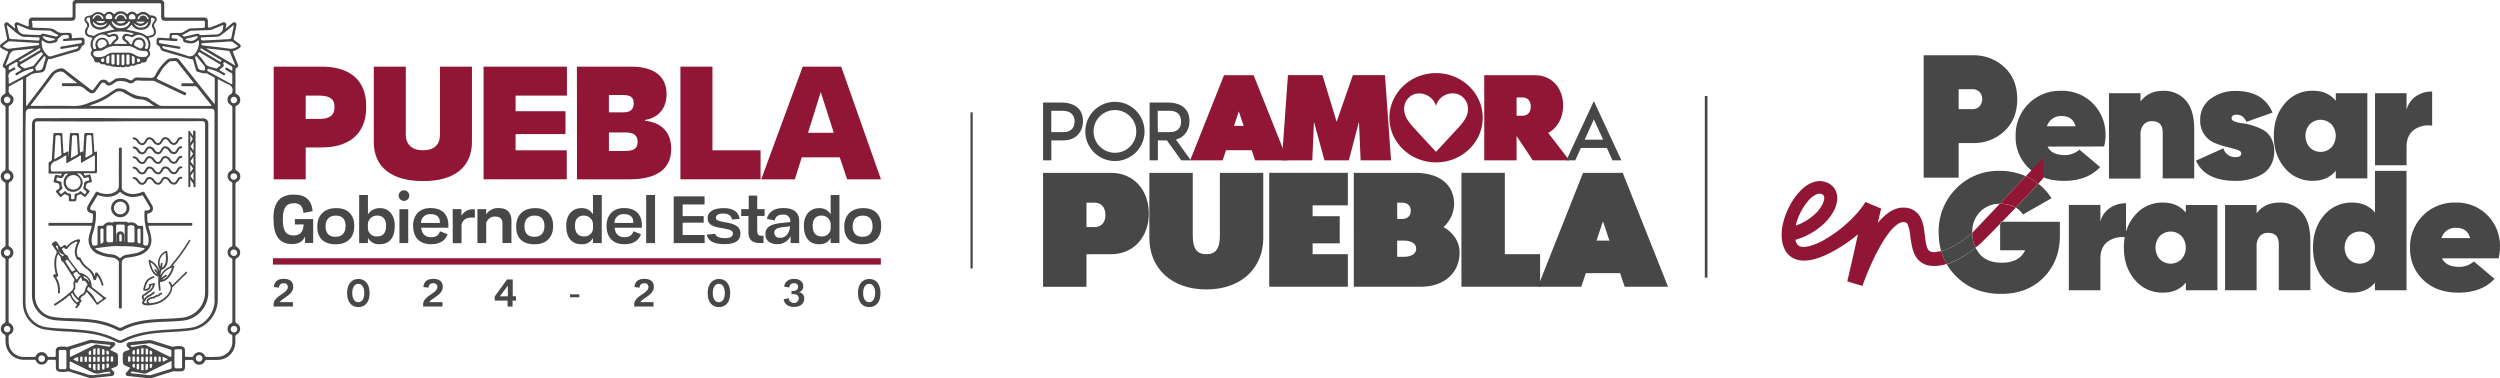 <svg id="Capa_1" data-name="Capa 1" xmlns="http://www.w3.org/2000/svg" viewBox="0 0 1138.23 172.26"><polygon points="441.85 51.15 441.85 122.23 442.87 122.23 442.87 51.15 442.29 51.15 441.85 51.15" fill="#484747"/><polygon points="401.04 117.58 124.26 117.58 124.26 120.47 401.04 120.47 401.04 118.83 401.04 117.58" fill="#911635"/><path d="M537.36,935.13a13.32,13.32,0,0,0,2.6-1.27c1.12-.61,1.16-1.46.1-2.23-.68-.5-1.36-1-2-1.49a.81.81,0,0,1-.36-1c.41-1.87.78-3.74,1.15-5.61.12-.57.13-1.13-.46-1.47s-1.06-.07-1.51.32c-1,.81-1.91,1.61-3,2.55.14-.61.22-1,.31-1.35a1.2,1.2,0,0,0-.28-1.4,1.36,1.36,0,0,0-1.5-.08c-1.62.69-3.25,1.35-4.89,2a3.93,3.93,0,0,1-.83.23c-.53.08-.83-.09-.8-.7,0-.77,0-1.54,0-2.32a1.52,1.52,0,0,0-1.41-1.56,7.38,7.38,0,0,0-.94,0c-5.54,0-11.07,0-16.6,0-.69,0-.94-.2-.92-.9,0-1.79,0-3.58,0-5.37a1.56,1.56,0,0,0-1.65-1.71H465.87a1.5,1.5,0,0,0-1.57,1.69c0,1.69,0,3.38,0,5.07,0,1.21,0,1.21-1.21,1.21H446.27a1.69,1.69,0,0,0-1.94,1.89c0,.51,0,1,0,1.52,0,.76-.09.81-.8.53l-3.89-1.58a1.25,1.25,0,0,0-1.43.09,1.33,1.33,0,0,0-.26,1.41,2,2,0,0,1,.13,1.18c-1-.86-2-1.67-2.93-2.46a1.14,1.14,0,0,0-1.46-.22,1.19,1.19,0,0,0-.44,1.41c.39,1.82.74,3.65,1.14,5.46a1.09,1.09,0,0,1-.5,1.29c-.73.48-1.43,1-2.11,1.54a1.06,1.06,0,0,0,.05,1.87,13.29,13.29,0,0,0,2.56,1.34c.66.24.6.48.39,1-.72,1.67-1.4,3.34-2.09,5-.33.82-.21,1.36.47,1.66a.92.92,0,0,1,.59,1q0,5,0,10a1,1,0,0,1-.58,1,2.8,2.8,0,0,0-.13,5,1.31,1.31,0,0,1,.72,1.27q0,13.74,0,27.48a1.2,1.2,0,0,1-.69,1.2,2.81,2.81,0,0,0,.06,5,1,1,0,0,1,.62,1.08q0,13.78,0,27.56a1,1,0,0,1-.58,1,2.8,2.8,0,0,0,0,5,1,1,0,0,1,.58,1q0,13.82,0,27.63a1.09,1.09,0,0,1-.62,1.09,2.82,2.82,0,0,0,0,5,1.1,1.1,0,0,1,.63,1.1,24.7,24.7,0,0,0,.1,3.33,8.18,8.18,0,0,0,7.95,7.16h4.86a.92.92,0,0,1,1,.55,2.65,2.65,0,0,0,2.6,1.62,2.68,2.68,0,0,0,2.57-1.67.74.74,0,0,1,.78-.5c.78,0,1.55,0,2.32,0,.53,0,.74.19.73.72,0,1,0,1.93,0,2.9a1.73,1.73,0,0,0,1.32,1.78,9.68,9.68,0,0,0,3.6,0,2.34,2.34,0,0,1,1.26,0l8.64,2.72a3.85,3.85,0,0,0,1.85.18c1.07-.16,2.16-.22,3.24-.34l5.54-.59a1.25,1.25,0,0,0,.73-2.2c-.21-.19-.4-.41-.62-.6-.5-.41-.36-.63.2-.79s.86-.31,1.29-.47a1.57,1.57,0,0,0,1.24-1.73c0-1.06,0-2.13,0-3.19a1.64,1.64,0,0,0-1.06-1.65c-.66-.3-1.3-.65-2-.92-.49-.21-.63-.34-.12-.73a18.59,18.59,0,0,0,1.58-1.5.91.91,0,0,0,.3-1,.94.94,0,0,0-.89-.62l-9.51-1a4.67,4.67,0,0,0-1.92.22c-3,1-6,1.88-9,2.82a1.61,1.61,0,0,1-.78.11,12.45,12.45,0,0,0-3.11-.06,1.79,1.79,0,0,0-1.83,2c0,.65,0,1.31,0,2,0,.47-.19.65-.65.64-.8,0-1.6,0-2.39,0a.79.79,0,0,1-.79-.5,2.77,2.77,0,0,0-2.58-1.68,2.73,2.73,0,0,0-2.59,1.66.8.8,0,0,1-.85.52c-1.64,0-3.28,0-4.92,0a6.8,6.8,0,0,1-6.55-5.54,23.42,23.42,0,0,1-.13-3.55,1.13,1.13,0,0,1,.63-1.16,2.8,2.8,0,0,0-.13-5.07c-.49-.27-.5-.64-.5-1.09,0-4.06,0-8.12,0-12.18,0-5.1,0-10.2,0-15.3,0-.44,0-.83.52-1.06a2.68,2.68,0,0,0,1.63-2.47,2.7,2.7,0,0,0-1.52-2.62,1.11,1.11,0,0,1-.63-1.16q0-13.67,0-27.34a1.21,1.21,0,0,1,.67-1.21,2.8,2.8,0,0,0,0-5,1.17,1.17,0,0,1-.65-1.22q0-13.7,0-27.41a1.24,1.24,0,0,1,.71-1.26c1.78-1,2.06-3.57.4-4.6a2.24,2.24,0,0,1-1.1-2.45,4.33,4.33,0,0,0,0-.72.91.91,0,0,1,.59-1q2.49-1.34,5-2.7c.9-.49.95-.48.94.53q-.06,7.32-.08,14.64c-.07,28.59,0,57.19,0,85.79a18.29,18.29,0,0,0,.11,2.09,12.15,12.15,0,0,0,9.73,10.56,96.19,96.19,0,0,0,11.61,1c3.11.21,6.21.42,9.29.91a38.28,38.28,0,0,1,12,3.8,3.09,3.09,0,0,0,3.16,0,29.59,29.59,0,0,1,5.49-2.25c5.28-1.63,10.76-2,16.23-2.31,3-.18,6-.32,9-.77a13.8,13.8,0,0,0,8.12-4.15,14.11,14.11,0,0,0,4-10.19q0-38.58,0-77.16,0-11,0-22c0-.89,0-.93.82-.51a41.55,41.55,0,0,0,3.84,2,2.79,2.79,0,0,1,2,3.43c-.08.47-.15.77-.61,1a2.8,2.8,0,0,0-.17,5,1.37,1.37,0,0,1,.77,1.44q0,13.59,0,27.19a1.26,1.26,0,0,1-.72,1.32,2.82,2.82,0,0,0,.12,5,.92.92,0,0,1,.59,1v27.63a1.62,1.62,0,0,0,0,.22.68.68,0,0,1-.47.72,2.67,2.67,0,0,0-1.68,2.57,2.7,2.7,0,0,0,1.63,2.61.87.87,0,0,1,.52.92q0,13.88,0,27.77a.91.91,0,0,1-.58,1,2.67,2.67,0,0,0-1.59,2.57,2.6,2.6,0,0,0,1.62,2.53.8.8,0,0,1,.54.89c0,.87,0,1.74,0,2.61a6.8,6.8,0,0,1-5.68,6.57,48.53,48.53,0,0,1-6.15.13c-.39,0-.54-.25-.68-.55a2.87,2.87,0,0,0-5.19.08.7.7,0,0,1-.72.48c-.85,0-1.69,0-2.54,0-.43,0-.6-.2-.6-.62,0-.8,0-1.59,0-2.39a1.7,1.7,0,0,0-1.52-1.82,8.74,8.74,0,0,0-3.38.1,2,2,0,0,1-1.2,0c-2.83-.89-5.67-1.77-8.5-2.68a5.36,5.36,0,0,0-2.28-.21l-5.33.55c-1.06.12-2.11.21-3.17.34a1.27,1.27,0,0,0-.73,2.25c.25.23.48.48.73.71s.3.45-.12.58-1,.39-1.57.56a1.67,1.67,0,0,0-1.24,1.75c0,.89,0,1.79,0,2.68a2.13,2.13,0,0,0,1.53,2.34,11.63,11.63,0,0,1,1.84.85c-.49.6-1,1.23-1.5,1.82-.33.37-.7.7-.49,1.26s.71.61,1.19.66c2.83.31,5.67.57,8.49.9a7.4,7.4,0,0,0,3.2-.35c2.77-.92,5.57-1.76,8.36-2.63a1.62,1.62,0,0,1,.71-.13,20.87,20.87,0,0,0,3,.06c1.39,0,2-.64,2-2.05,0-.77,0-1.55,0-2.32,0-.61.17-.89.82-.85a18.39,18.39,0,0,0,2.1,0,.94.94,0,0,1,1,.61,2.66,2.66,0,0,0,2.5,1.57,2.62,2.62,0,0,0,2.58-1.54,1,1,0,0,1,1.07-.64c1.55,0,3.1,0,4.64,0a8.09,8.09,0,0,0,8.2-8.17c0-.75,0-1.5,0-2.25a1.1,1.1,0,0,1,.7-1.18,2.85,2.85,0,0,0,0-5,1.12,1.12,0,0,1-.69-1.18q0-13.67,0-27.34a1.2,1.2,0,0,1,.72-1.25,2.85,2.85,0,0,0,0-5,1.1,1.1,0,0,1-.68-1.19q0-13.64,0-27.27a1.17,1.17,0,0,1,.72-1.24,2.63,2.63,0,0,0,1.47-2.48,2.59,2.59,0,0,0-1.46-2.49,1.22,1.22,0,0,1-.73-1.3c0-7.52,0-15,0-22.56,0-1.64,0-3.29,0-4.93,0-.41,0-.75.49-.94a2.67,2.67,0,0,0,1.69-2.56,2.74,2.74,0,0,0-1.67-2.66.79.79,0,0,1-.51-.78c0-3.48,0-7,0-10.45a.62.62,0,0,1,.28-.61c1.15-.7,1.19-.9.67-2.14-.69-1.64-1.36-3.3-2-5-.1-.23-.29-.48.16-.6m-55.9,140.06c.11-.35-.29-1.06.55-1.07s.48.74.57,1.17a3.47,3.47,0,0,1,0,.72c0,.41-.25.52-.61.51s-.51-.2-.51-.54v-.79m-17-4.68c2.51-.8,5-1.56,7.53-2.38a4.64,4.64,0,0,1,1.93,0c2.36.21,4.71.47,7.06.72.14,0,.31,0,.38.14s-.09.3-.2.42a.89.89,0,0,1-.93.21c-1.59-.29-3.19-.55-4.78-.86a2.17,2.17,0,0,0-1.46.21c-3.42,1.7-6.84,3.38-10.27,5.07-.87.43-.87.43-.87-.56v-.8c0-1.68,0-1.68,1.61-2.19m15.36,1a.88.88,0,0,1,.84,1c0,.41,0,.77-.61.74-.77,0-.43-.64-.57-1,.17-.26-.2-.8.34-.77m.81,3.81c0,.26,0,.53,0,.79s-.23.4-.5.4-.57,0-.59-.38c0-.54,0-1.07,0-1.6,0-.34.23-.44.54-.44s.53.09.56.43,0,.53,0,.8m-1.1,3.12c0-.19,0-.39,0-.58s.08-.38.31-.42.49-.09.69.11a1.69,1.69,0,0,1-.26,1.76c-.54.28-.73.17-.75-.44,0-.14,0-.29,0-.43Zm-2,.88a3.74,3.74,0,0,1,0-.58h0V1078c0-.42.22-.54.59-.54s.53.18.52.54,0,.91,0,1.37-.31.66-.74.68-.34-.41-.38-.68m.57-2.82c-.87,0-.49-.69-.57-1.12a4.33,4.33,0,0,1,0-.72c0-.38.14-.57.55-.57s.58.16.56.55v.79c-.13.34.33,1.07-.54,1.07m-.57-4.57c0-.22,0-.44,0-.65s-.08-.61.3-.63.73.1.77.51a13.5,13.5,0,0,1,0,1.8c0,.32-.29.34-.54.34s-.51,0-.53-.36,0-.68,0-1h0M475.6,1078c0-.32,0-.58.42-.58s.62.09.63.51c0,.63,0,1.26,0,1.88,0,.42-.31.52-.63.55s-.37-.3-.39-.55,0-.68-.06-1h.05c0-.27,0-.53,0-.8m.46-1.47c-.41,0-.54-.23-.54-.6s0-.82,0-1.23.21-.61.63-.6.5.29.5.64v1.15c0,.41-.14.64-.59.64m-.54-4.76v-.94c0-.3.11-.52.46-.52s.64.1.65.51c0,.67,0,1.34,0,2,0,.32-.18.47-.5.47s-.59-.08-.6-.46,0-.72,0-1.08Zm-.78,4.24c0,.37-.19.52-.54.52s-.58-.11-.58-.48,0-1,0-1.44.2-.51.55-.51.59.14.58.54c0,.24,0,.48,0,.72h0v.65m-.56-2.69c-.4,0-.58-.18-.57-.57s0-1.07,0-1.6.38-.63.75-.75.35.1.36.32,0,.72,0,1.08h0c0,.32,0,.63,0,1s-.16.57-.56.57m-.54,4.48c0-.36.31-.37.58-.37s.49.07.5.38,0,.77,0,1.15h0a4.7,4.7,0,0,1,0,.65c0,.23.16.64-.22.64s-.83-.12-.87-.58a11.68,11.68,0,0,1,0-1.87m-.9-5.56c-.1.44.23,1.07-.6,1.08-.66,0-.54-.48-.55-.87,0-.61.43-1.19.88-1.09s.14.61.27.88m-.34,7a.83.83,0,0,1-.81-1c0-.38-.07-.8.53-.81.82,0,.54.6.62,1-.15.24.25.82-.34.8m-.81-4.54c0-.41.12-.64.57-.63s.58.25.57.64c0,.19,0,.39,0,.58h0c0,.26,0,.53,0,.79s-.27.41-.56.41-.53-.08-.54-.43,0-.91,0-1.36m-.78,1.29c0,.37-.2.51-.56.51s-.55-.14-.56-.51v-1.44a.45.45,0,0,1,.51-.48c.33,0,.59.1.6.47s0,1,0,1.45m-2-1.43v.72h0c0,.26,0,.52,0,.79s-.24.43-.54.42-.54-.07-.55-.42,0-1,0-1.51.21-.49.56-.49.55.11.55.49m-2,1.31c0,.44-.13.58-.55.36s-.91-.45-1.36-.68-.32-.33,0-.49l1.16-.58c.67-.32.73-.28.75.45v.43c0,.17,0,.34,0,.51m-3.91,1.22c0-.89.05-.92.83-.54,3.14,1.55,6.29,3.06,9.4,4.66a4.6,4.6,0,0,0,3.4.47c1.19-.3,2.42-.45,3.63-.67.83-.14.83-.14,1.48.67l-5.7.6c-.43,0-.87.06-1.3.15a8.32,8.32,0,0,1-4.46-.51c-2.11-.73-4.27-1.37-6.42-2-.63-.19-.94-.47-.87-1.17a15.31,15.31,0,0,0,0-1.66m-4.23-6.06q1.05,0,2.1,0c.54,0,.67.37.66.84v3.54c0,1.2,0,2.41,0,3.62,0,.55-.24.79-.78.79h-1.95a.64.64,0,0,1-.72-.71v-7.31a.66.66,0,0,1,.68-.76m-8.46,2.47a1.49,1.49,0,0,1,0,3,1.49,1.49,0,0,1,0-3m41.06-4.67c2.56-.27,5.13-.53,7.69-.81a2.75,2.75,0,0,1,1.14.09c2.67.84,5.34,1.67,8,2.52,1.16.36,1.16.36,1.16,1.59v.51c0,1.78,0,1.78-1.62,1l-9.54-4.71a2.36,2.36,0,0,0-1.59-.24c-1.52.3-3,.56-4.56.83a2.13,2.13,0,0,1-.71,0c-.3-.05-.61-.27-.61-.54s.41-.23.64-.26m16.1,6.65a4.48,4.48,0,0,1-.58.29c-.49.17-1.07.83-1.4.5s-.11-1.19-.13-1.81c0-.17.07-.28.35-.22.55.27,1.18.58,1.8.91.18.1.11.24,0,.33m-3-.2v.72a.44.44,0,0,1-.5.47c-.32,0-.51-.14-.51-.46,0-.48,0-1,0-1.44s.18-.52.54-.51a.45.45,0,0,1,.48.5v.72m-1.91.58c0,.41-.13.63-.58.62s-.56-.27-.55-.65c0-.2,0-.39,0-.58h0v-.72c0-.38.24-.47.58-.47s.54.14.54.5,0,.87,0,1.3m-3.16,2.54c.08-.43-.19-1,.58-1s.57.45.57.85c0,.58-.41,1.12-.84,1s-.18-.59-.31-.86m1.15-2.46c0,.41-.22.54-.6.54s-.53-.16-.53-.52,0-.82,0-1.22.08-.7.59-.69.55.29.54.67v.5h0c0,.24,0,.48,0,.72m-.54-2.78c-.83,0-.5-.63-.63-1,.17-.25-.2-.8.31-.78a.88.88,0,0,1,.87,1c0,.38,0,.8-.55.8m-2.5,5.69h0v-.94c0-.41.24-.54.61-.53s.52.2.52.55,0,1,0,1.52a.59.59,0,0,1-.13.39c-.23.22-.51.46-.82.37s-.14-.41-.16-.64,0-.48,0-.72m1.13-3.54h0c0,.24,0,.48,0,.72s-.22.44-.52.45-.58-.08-.59-.46,0-1,0-1.44.24-.53.61-.52.52.18.52.53,0,.48,0,.72m0-2.57c0,.34-.25.42-.55.42s-.53-.1-.55-.43,0-.72,0-1.08h0a3.74,3.74,0,0,1,0-.58c0-.25-.15-.68.29-.66a.74.74,0,0,1,.8.6,14.24,14.24,0,0,1,0,1.73m-3.12,1.83c0-.37.19-.51.54-.51s.57.09.57.47,0,1,0,1.44-.19.5-.54.51-.59-.15-.58-.55c0-.24,0-.48,0-.72h0c0-.21,0-.43,0-.64m0,3.28c0-.39.25-.48.58-.47s.51.12.52.46v1h0c0,.32,0,.63,0,.94s0,.59-.39.54-.72,0-.72-.53q0-1,0-1.95m1.1-6.2v1c0,.36-.2.5-.55.5s-.55-.12-.55-.49c0-.6,0-1.21,0-1.81s.33-.57.72-.6.38.32.4.59,0,.53,0,.8Zm-3.12,3.66a3.46,3.46,0,0,1,0-.72c0-.34.15-.53.52-.53s.61.1.61.52v.8c-.12.35.33,1.11-.6,1.09s-.43-.74-.52-1.16m0-4c0-.52.28-.68.71-.7s.4.37.42.66,0,.39,0,.58v.64c0,.39-.09.66-.55.67s-.59-.23-.58-.63,0-.82,0-1.22m0,6.44c0-.31.25-.38.51-.38s.55.06.57.41,0,.58,0,.87h0c0,.22,0,.43,0,.65s0,.63-.41.62-.66-.13-.68-.51a13.14,13.14,0,0,1,0-1.66m-1.09,1.37c-.49.06-.85-.42-.85-1,0-.39,0-.73.56-.72.78,0,.51.59.59,1-.12.22.2.67-.3.73m-.34-6a.61.61,0,0,1-.33-.1c-.37-.27-.2-1.57.22-1.77.57-.28.72-.19.73.43,0,.12,0,.24,0,.42-.08.37.25,1-.62,1m.08.89c.53,0,.55.35.54.73v1.08c0,.41-.13.63-.58.63s-.56-.27-.55-.66,0-.72,0-1.08.08-.7.59-.7m-1.49,1.22c0,.27,0,.53,0,.79s-.26.42-.55.42-.54-.07-.55-.42,0-1,0-1.51.22-.49.56-.49.56.11.56.49v.72h0m18.09,4.52-8.64,2.71a5.58,5.58,0,0,1-2.3-.07c-2.25-.22-4.5-.47-6.76-.71a.33.33,0,0,1-.33-.17,1,1,0,0,1,1.14-.57c1.54.3,3.09.54,4.63.83a2.71,2.71,0,0,0,1.81-.25c3.43-1.72,6.88-3.41,10.32-5.1.72-.36.74-.35.74.47s0,1.35,0,2a.74.74,0,0,1-.61.84m5.42-1c0,.53-.27.73-.77.72s-1.16,0-1.74,0-1-.25-1-.94c0-1.16,0-2.32,0-3.48s0-2.27,0-3.4c0-.67.27-.92.91-.89s1.21,0,1.81,0,.75.22.75.74q0,3.63,0,7.25m7.74-2.35a1.49,1.49,0,0,1,.09-3,1.49,1.49,0,0,1-.09,3M537,923.68c.16-.13.3-.41.53-.28s.1.39.06.59c-.31,1.51-.66,3-.91,4.54-.13.8-.55,1-1.26,1.06-1.66.08-3.32.19-5,.28l-6.07.31v0h-.72c-.69,0-1-.32-.95-1,.06-.45.46-.38.74-.39,1.25-.09,2.5-.16,3.75-.18,1.06,0,2.12-.07,3.18-.15a2.27,2.27,0,0,0,.94-.34,47.86,47.86,0,0,0,5.69-4.45m-24.25,9.26-8.42-1.43c-.42-.08-.72-.21-.74-.72s.15-.79.7-.74H505v0l5.48.42c.36,0,.72,0,1.08,0s.46-.28.49-.59-.17-.42-.45-.45c-.52,0-1.05-.14-1.58-.14s-.63-.37-.63-.82.05-.76.61-.75a6.21,6.21,0,0,1,2.37.17,20.05,20.05,0,0,1,2.16,1.63c.09.06.05.32.06.49a1,1,0,0,0,.68,1,8,8,0,0,0,3.7.46,4.58,4.58,0,0,0,2.14-1c.15-.12.28-.43.51-.28s.17.38.19.59a7.4,7.4,0,0,1-1.52,5,3,3,0,0,1-4,1.33c-3.25-1.16-6.61-2-9.92-3a2.52,2.52,0,0,1-.74-.28c-.29-.2-.55-.53-.44-.85s.5-.14.77-.09l6.64,1.12c.38.06.66.09.74-.4s-.2-.62-.6-.68m3-3.25c0-.23.22-.29.41-.33l4.64-1.1c.14,0,.29-.07.4.07a.34.34,0,0,1,0,.46,3.93,3.93,0,0,1-3.06,1.66c-.54-.1-1.23-.22-1.91-.36-.21-.05-.46-.11-.44-.4m4.61,7.75c.27-.14.4.07.54.23,1.19,1.46,2.38,2.91,3.56,4.38a2,2,0,0,1-.14,1.82.48.48,0,0,1-.26.09,1.06,1.06,0,0,1-.35-.05c-2.16-.44-2.16-.44-2.78-2.6-.31-1.09-.61-2.18-.88-3.14,0-.41.07-.61.31-.73m4.11,2.95a30.44,30.44,0,0,0-2.91-3.61c-.38-.44-.12-.67.07-1s.47-.21.73-.06l9,5.34c.34.2.48.38.07.68s-.79.63-1.19,1a1,1,0,0,1-.76.21c-1.66-.64-3.81-.53-5.06-2.51m6.63-.77q-4.1-2.43-8.22-4.85c-.3-.19-.6-.35-.34-.78a.33.33,0,0,1,.38-.21l.4.22q4.11,2.43,8.21,4.87c.23.14.7.21.48.65s-.55.32-.91.1m-4.63-14.19a4.1,4.1,0,0,0,1.55-.33c1.4-.59,2.8-1.16,4.21-1.74.22-.08.46-.28.68-.13s0,.45,0,.68a3.73,3.73,0,0,0-.12.56c0,1.44-1,2.17-2.08,2.77a1.39,1.39,0,0,1-.62.18l-7.08.3a1.29,1.29,0,0,1-1.07-.32,1.43,1.43,0,0,0-1.44-.19c-1.53.35-3.06.7-4.57,1.09a2.06,2.06,0,0,1-1.82-.43c1.26-.71,2.41-1.37,3.57-2a1.61,1.61,0,0,1,.63-.13l8.16-.3m-80.69-3.28c0-.92,0-.95.93-.95h16.81c1.62,0,2.13-.51,2.14-2.13s0-3.34,0-5c0-.62.17-.86.82-.86h37.33c.64,0,.83.24.82.86,0,1.66,0,3.33,0,5s.46,2.13,2.17,2.13H524c.36,0,.52.19.52.54q0,1.05,0,2.1a.5.5,0,0,1-.53.56c-.45,0-.91.09-1.37.1l-4.63.16a2.09,2.09,0,0,0-1,.33c-.78.44-1.56.87-2.32,1.34a2.63,2.63,0,0,1-1.45.38c-1.18,0-2.36,0-3.55,0-.91,0-1.2.31-1.23,1.22a3.23,3.23,0,0,0,0,.44c.09.72-.28.85-.91.79-1.18-.11-2.36-.2-3.54-.25s-1.45.38-1.47,1.42c0,.36,0,.73,0,1.09s.1.68.41.8c.82.31,1.1,1,1.43,1.74a2.07,2.07,0,0,0,1.4,1.14c4,1.14,7.93,2.3,11.9,3.45a1.14,1.14,0,0,0,.49.12c.89-.16,1.07.4,1.24,1.09.32,1.26.72,2.51,1.06,3.76a1.14,1.14,0,0,0,.9.94c1.22.22,2.37.88,3.68.59a.71.71,0,0,1,.41.1l3.12,1.69a.77.77,0,0,1,.45.76c0,3.75,0,7.49,0,11.24a.62.62,0,0,1-.06.19,2,2,0,0,1-.63-.65q-7.71-9.66-15.4-19.34a2.16,2.16,0,0,0-2.08-.89c-.69.07-1.39.13-2.09.18a2.92,2.92,0,0,0-1.64.84,23.12,23.12,0,0,0-5.24,6.87,2,2,0,0,1-2.08,1.15c-2-.11-4-.1-6-.17a2.41,2.41,0,0,0-2,.8,1.21,1.21,0,0,1-1.62.3c-.17-.09-.37-.13-.54-.22-1.6-.92-3.32-.62-5-.51a2.46,2.46,0,0,0-1.2.48c-.59.42-1.21.81-1.8,1.22a.81.81,0,0,1-1.25-.15,2.56,2.56,0,0,0-4.15.24c-.73,1-1.48,2-2.22,3-.56.76-.85.8-1.61.22l-9.06-7-2.7-2.09a2.51,2.51,0,0,0-2.11-.41,7.2,7.2,0,0,0-4.72,3.23c-3.27,4.52-6.71,8.92-10.08,13.36-.14.18-.22.44-.5.5-.17-.22-.1-.47-.1-.7,0-3.8,0-7.59,0-11.38,0-.63.13-1.08.76-1.31a2.44,2.44,0,0,0,.75-.43c1.5-1.25,3.39-1.12,5.14-1.44a2.4,2.4,0,0,0,2.25-2.12c.23-1.19.65-2.33,1-3.5.1-.38.22-.61.69-.48a1.73,1.73,0,0,0,1-.15c3.8-1.1,7.6-2.24,11.41-3.3a2.71,2.71,0,0,0,2-1.63,2,2,0,0,1,1.1-1.27.9.9,0,0,0,.53-.89v-1c0-1.19-.38-1.56-1.58-1.51s-2.22.13-3.32.23c-.8.07-.89,0-.91-.77,0-1.4-.31-1.67-1.67-1.66-.67,0-1.35,0-2,0a4.6,4.6,0,0,1-3.48-.9c-1.52-1.23-3.35-1.2-5.15-1.27-1.64-.06-3.28-.13-4.92-.15-.58,0-.78-.24-.75-.79s0-1,0-1.45m53.58,34.78a6.14,6.14,0,0,0-3.16-1.13,14.73,14.73,0,0,1-7.55-2.86,6.8,6.8,0,0,0-4.3-.87,1.56,1.56,0,0,0-.79.34c-.87.56-1.79,1.06-2.62,1.69a31.33,31.33,0,0,1-8.58,4.13,5.46,5.46,0,0,0-.67.26A16.85,16.85,0,0,1,464,960c-6-.13-11.94,0-17.91-.05-.27,0-.65.16-.79-.14s.21-.46.36-.67c3.41-4.5,6.84-9,10.23-13.52a3.53,3.53,0,0,1,1.7-1,2.77,2.77,0,0,1,3.26.6c1.61,1.39,3.34,2.63,5,3.94a.62.62,0,0,1,.34.49h-6.12c-.5,0-.69.21-.68.7s.23.63.67.63c2,0,4,.08,6,0a4.69,4.69,0,0,1,3.81,1.3,18.2,18.2,0,0,0,1.88,1.47,2,2,0,0,0,3-.41c.82-1.08,1.59-2.19,2.4-3.27a1.25,1.25,0,0,1,2.2-.07,1.94,1.94,0,0,0,2.54.46c.57-.33,1.1-.71,1.64-1.08,1.43-1,3-.81,4.59-.52a10.39,10.39,0,0,1,1.76.66,2,2,0,0,0,2.35-.39,2.45,2.45,0,0,1,2.23-.72c2,.21,4.1.1,6.15.13a3.06,3.06,0,0,1,1.26.29c4.32,2.05,8.64,4.08,13,6.14.45.21.78.3,1.06-.26s-.06-.75-.49-.95c-4.08-1.93-8.16-3.89-12.25-5.8-.64-.3-.68-.57-.3-1.12a21.45,21.45,0,0,0,1.51-2.47,17.16,17.16,0,0,1,3.8-4.34c.6-.59,1.47-.31,2.22-.47a1.6,1.6,0,0,1,1.72.74c2.26,2.9,4.57,5.75,6.85,8.63.15.2.48.39.33.66s-.44.09-.68.09h-4.06c-.47,0-.79.11-.8.67s.32.67.79.66c1.81,0,3.62,0,5.43,0a1.22,1.22,0,0,1,1,.5c2.05,2.6,4.12,5.19,6.17,7.78.13.16.4.31.31.54s-.43.13-.65.17a2.8,2.8,0,0,1-.29,0c-7.13,0-14.26,0-21.39,0a3.29,3.29,0,0,1-1.83-.53c-1.33-.84-2.69-1.63-4-2.48m1.94,3H472.13l0-.13c.78-.29,1.54-.63,2.33-.88A27.27,27.27,0,0,0,482,955c.46-.31.94-.59,1.39-.91a3.65,3.65,0,0,1,4.26-.13c1.35.79,2.74,1.52,4.12,2.27a8.1,8.1,0,0,0,3.51.75c2.44.13,4.13,1.69,6,2.91M440.8,941l6-3.56c1-.56,1.9-1.14,2.86-1.7.23-.13.49-.39.75,0s.48.6.14,1c-1.32,1.6-2.63,3.22-3.94,4.83a.76.76,0,0,1-.21.19c-1.31.52-2.68.78-3.91,1.17a5.77,5.77,0,0,1-2.08-1.42c-.09-.34.22-.39.41-.5m-.84-1.56c-.1-.25.15-.32.31-.41q4.31-2.58,8.63-5.13c.16-.09.34-.27.52-.09a1,1,0,0,1,.2.38c0,.33-.22.43-.4.54L441,939.6a1.54,1.54,0,0,1-.46.19.56.56,0,0,1-.59-.34m11.46-8.66a4.52,4.52,0,0,0,3.18.67c.41-.06.81-.18,1.21-.23,1-.12,1.68-.48,1.71-1.59,0-.07,0-.17.07-.2.69-.41,1.21-1.11,1.85-1.47a4.64,4.64,0,0,1,2.78-.19c.52.06.34.55.37.89s-.09.6-.51.63-1.06.11-1.59.15c-.35,0-.54.17-.52.54a.47.47,0,0,0,.56.5l2.75-.19,4.47-.25c.38,0,.74,0,.76.52s-.07.82-.65.92c-2.84.46-5.67,1-8.5,1.44-.33.05-.71.07-.67.56s.29.63.78.54c2.21-.39,4.42-.76,6.64-1.13.26,0,.65-.26.77.07s-.17.65-.43.86a1.71,1.71,0,0,1-.59.24c-3.76,1.1-7.52,2.18-11.26,3.31a1.56,1.56,0,0,1-1.74-.45c-1.88-1.85-2.58-3.29-2.6-5.58,0-.36-.19-1,.12-1.17s.69.38,1,.61m-.61-2.35a.31.31,0,0,1,.42-.17l4.72,1.11a.37.37,0,0,1,.33.33c0,.26-.18.32-.37.36l-1.92.38a4.09,4.09,0,0,1-3.1-1.61.35.35,0,0,1-.08-.4M452,938.2c-.33,1.14-.64,2.28-1,3.41-.55,1.92-.73,2.08-2.74,2.32l-.15,0c-.24,0-.44-.05-.51-.31-.14-.54-.5-1.06,0-1.63,1-1.24,2-2.51,3.05-3.76.14-.17.27-.35.41-.51s.31-.49.64-.28a.59.59,0,0,1,.28.74m-12.39-14.93c1.07.46,2.18.82,3.21,1.34a10.4,10.4,0,0,0,4.55.93q3.12.11,6.22.17a2.36,2.36,0,0,1,1.16.33c.85.51,1.72,1,2.58,1.48.16.09.41.14.41.36s-.3.27-.47.38a1.28,1.28,0,0,1-1,.07c-1.52-.37-3.05-.72-4.58-1.08-.26-.06-.52-.1-.8-.15s-.43,0-.54.12c-.86.84-1.92.47-2.89.46-1.78,0-3.56-.17-5.34-.26a3.35,3.35,0,0,1-2.71-2.23c-.12-.49-.22-1-.35-1.48s0-.65.53-.44m-5.31.05.18-.09c1.22,1,2.45,2,3.65,3.07a19.67,19.67,0,0,0,2.73,1.91,4.77,4.77,0,0,0,2.4.37c1.74.1,3.48.12,5.21.2.86.05.94.22.76,1.05-.09.43-.31.44-.67.42l-9.18-.51-3-.18a.91.91,0,0,1-.95-.87c-.33-1.79-.72-3.58-1.09-5.37m-1.76,9.51c-.19-.09,0-.25.1-.33.8-.58,1.59-1.17,2.41-1.72.41-.27.9-.12,1.4-.14l12,.72c.3,0,.58,0,.61.45s-.21.55-.56.59c-1.68.2-3.35.41-5,.6-2.75.33-5.5.66-8.25,1-1.08.12-1.81-.7-2.68-1.13m1.14,8.63a38.92,38.92,0,0,0,1.69-4.21c.51-1.86,1.55-2.55,3.47-2.64,2.66-.11,5.3-.58,8-.77l-13,7.73-.14-.11m2.2,120.16a1.36,1.36,0,0,1-1.48,1.41,1.43,1.43,0,0,1-1.4-1.52,1.44,1.44,0,0,1,2.88.11m0-34.83a1.44,1.44,0,0,1-2.88.06,1.45,1.45,0,0,1,1.42-1.5,1.38,1.38,0,0,1,1.46,1.44m0-34.68a1.37,1.37,0,0,1-1.37,1.45,1.46,1.46,0,0,1-1.51-1.49,1.44,1.44,0,0,1,2.88,0m0-34.81a1.42,1.42,0,0,1-1.47,1.44,1.45,1.45,0,0,1-1.41-1.53,1.47,1.47,0,0,1,1.45-1.41,1.45,1.45,0,0,1,1.43,1.5m.05-7.62c-.74.39-.76.38-.76-.49,0-.56,0-1.12,0-1.67-.56-1.93.4-3,2.08-3.66a5.9,5.9,0,0,0,.69-.4.4.4,0,0,0,.18-.65c-.17-.27-.36-.46-.7-.26l-1.75,1c-.32.19-.46.13-.51-.27-.08-.78,0-1.42.86-1.8a18.82,18.82,0,0,0,2.25-1.31.61.61,0,0,1,.79,0c.3.23.25.45.11.75a1.09,1.09,0,0,0,.37,1.36,10.07,10.07,0,0,0,1,.81c.39.29.37.51,0,.75L438.6,945c-.33.18-.47.35-.24.73a.46.46,0,0,0,.76.18,2.8,2.8,0,0,0,.25-.14,17.52,17.52,0,0,1,6.31-2.62c.3-.07.61-.23.76.24s0,.61-.37.8c-3.38,1.82-6.75,3.66-10.12,5.49m93,98.38a12.74,12.74,0,0,1-11.35,13c-2.92.41-5.86.54-8.8.72-5.72.34-11.43.75-16.92,2.57a31.4,31.4,0,0,0-5,2.1,1.85,1.85,0,0,1-1.91,0,42.36,42.36,0,0,0-14.81-4.28c-4-.48-8-.65-12-.88a60,60,0,0,1-6.12-.58,10.9,10.9,0,0,1-9.08-9.52,21,21,0,0,1-.11-2.24q0-38.91,0-77.8c0-2.7.1-5.41.13-8.11a1.75,1.75,0,0,1,1.8-1.75l23.19,0,58.78,0h.43c1.32,0,1.72.42,1.72,1.75q0,21.47,0,42.92h0v42.13m5.17-104.5c.71.42,1.41.85,2.13,1.23A1.12,1.12,0,0,1,537,946c0,1.18,0,2.37,0,3.55,0,.54-.14.65-.62.38l-8.71-4.75c-.53-.29-1.05-.59-1.59-.87a.65.65,0,0,1-.37-.94c.2-.47.53-.21.8-.15a16.56,16.56,0,0,1,6,2.51,5,5,0,0,0,.51.27c.31.18.48,0,.64-.22s.16-.5-.13-.67c-.66-.39-1.33-.79-2-1.17-.37-.21-.43-.41-.06-.69s.76-.6,1.12-.92a1,1,0,0,0,.35-1.41.49.49,0,0,1,.15-.69.52.52,0,0,1,.71,0c.91.55,1.82,1.11,2.74,1.63.51.28.52.71.47,1.28,0,.17.17.54-.13.7s-.47-.16-.7-.29c-.48-.27-1-.54-1.44-.84s-.58-.27-.83.14,0,.61.33.78m5,118a1.47,1.47,0,1,1-1.47-1.45,1.41,1.41,0,0,1,1.47,1.45m0-34.77a1.4,1.4,0,0,1-1.5,1.42,1.45,1.45,0,1,1,0-2.89,1.51,1.51,0,0,1,1.48,1.47m0-34.66a1.45,1.45,0,0,1-1.47,1.4,1.45,1.45,0,1,1,0-2.89,1.41,1.41,0,0,1,1.43,1.49m0-34.88a1.5,1.5,0,0,1-1.42,1.46,1.48,1.48,0,0,1-1.52-1.43,1.55,1.55,0,0,1,1.46-1.51,1.48,1.48,0,0,1,1.48,1.48m-.76-15.86-.13.14q-6.5-3.84-13-7.69l0-.14,6.44.75,3.23.38c.37,0,.72.08.89.49.83,2,1.67,4,2.5,6.07m-2.78-7.55c-3.82-.58-7.66-.94-11.49-1.39-.2,0-.38-.07-.58-.09s-.6-.15-.57-.57.36-.44.68-.46l10.25-.59a9.24,9.24,0,0,1,1.83-.1,2.25,2.25,0,0,1,2.09.64c.46.39,1,.73,1.46,1.08s.45.4,0,.65a5.53,5.53,0,0,1-3.67.83" transform="translate(-431.24 -911.77)" fill="#484747"/><path d="M526.08,967.91a2.29,2.29,0,0,0-2.69-2.24,3.77,3.77,0,0,1-1,0c-12.44-.09-24.88,0-37.32-.1-12.17-.16-24.35,0-36.53,0a4.13,4.13,0,0,0-.5,0,2.38,2.38,0,0,0-2.15,2,9.15,9.15,0,0,0-.1,1.38c0,2.41,0,4.83,0,7.25q0,34.75,0,69.53a12,12,0,0,0,1.41,6c2.23,3.91,5.74,5.6,10.1,5.92,3.7.27,7.42.33,11.13.54,5.69.33,11.23,1.2,16.35,3.93a2.44,2.44,0,0,0,2.36,0c.58-.3,1.17-.58,1.76-.85,4.66-2.08,9.62-2.62,14.63-2.89,3.51-.18,7-.23,10.55-.58a12.93,12.93,0,0,0,12-13.22V968.78c0-.29,0-.58,0-.87m-11.58,88.47c-2.85.34-5.72.43-8.59.55-4.83.19-9.65.47-14.32,1.9a25.74,25.74,0,0,0-4.69,1.9,1.87,1.87,0,0,1-1.91,0,34.24,34.24,0,0,0-11.05-3.34c-3.52-.48-7.06-.63-10.61-.76A52.34,52.34,0,0,1,455,1056a9.64,9.64,0,0,1-7.81-9.5q0-19.4,0-38.79V968.89c0-.29,0-.58,0-.87a.93.93,0,0,1,1-1h.8c12,0,23.92.11,35.88,0,12.44-.14,24.88,0,37.32-.09h.8c1.3,0,1.61.34,1.61,1.63,0,25.45,0,50.9,0,76.35a11.61,11.61,0,0,1-10.18,11.49" transform="translate(-431.24 -911.77)" fill="#484747"/><path d="M470.53,924.27a4.53,4.53,0,0,0-.28.59c-.8,2-.08,3.38,2,3.87a3,3,0,0,0,.43.1c.63.06.68.34.4.86a4.59,4.59,0,0,0-.11,4.39.81.81,0,0,1,0,.87,2.1,2.1,0,0,0,.27,2.67,3.08,3.08,0,0,1,.88,1.52,1.28,1.28,0,0,0,1.44,1.06,1.32,1.32,0,0,1,1.41.54.91.91,0,0,0,.79.31,2,2,0,0,1,1.84.49,1,1,0,0,0,.84.11c.53-.12,1,.18,1.41.26a16.07,16.07,0,0,0,3.85.37c.21,0,.4-.15.63,0a2,2,0,0,0,1.81-.11.75.75,0,0,1,.62-.09,2,2,0,0,0,2-.35.49.49,0,0,1,.48-.09c1.38.38,2.42-1,3.78-.72.1,0,.27-.13.34-.24a.79.79,0,0,1,1-.42c1.1,0,1.64-.33,1.81-1.32a1.86,1.86,0,0,1,.63-1.08,2.11,2.11,0,0,0,.4-2.92.63.63,0,0,1,0-.72,4.78,4.78,0,0,0,0-4.4c-.38-.8-.38-.8.5-1l.43-.08c2.2-.49,2.38-2.05,1.84-3.78a2.35,2.35,0,0,0-.25-.53,1.75,1.75,0,0,1,.25-2.34c1.23-1.51.67-2.89-1.26-3.25a8.08,8.08,0,0,0-.86-.08,1,1,0,0,1-.65-.24c-1.88-1.67-3.06-1.77-5.2-.45a.48.48,0,0,1-.73-.09,2.47,2.47,0,0,0-3.77-.06c-.26.27-.39.3-.69.05a3.71,3.71,0,0,0-5.24,0c-.3.23-.45.3-.76,0a2.36,2.36,0,0,0-3.64,0c-.36.38-.54.42-1,.08a3.44,3.44,0,0,0-4.41,0,3.5,3.5,0,0,1-2,.89c-2.13.27-2.69,1.71-1.32,3.34a1.62,1.62,0,0,1,.23,2.11m17.09,5.94c.33.3.69.6,1,.9.1.1.23.21.17.37s-.23.16-.37.16H483.6c-.14,0-.32,0-.38-.13s.08-.32.2-.43c.39-.36.81-.69,1.19-1.06a1.39,1.39,0,0,0,.35-1.89,1.78,1.78,0,0,0-1.79-1.1,5.11,5.11,0,0,0-1.4.33,1.53,1.53,0,0,1-1.84-.4,19.5,19.5,0,0,1,12.2,0,1.35,1.35,0,0,1-1.51.5,10.68,10.68,0,0,0-1.4-.38,1.8,1.8,0,0,0-2.1,1,1.62,1.62,0,0,0,.5,2.13m-7.44-1.89a1.23,1.23,0,0,0,1.08.19,11.25,11.25,0,0,1,1.81-.49,1,1,0,0,1,1,.51c.2.44-.05.75-.36,1a6.58,6.58,0,0,0-1.8,2,.83.83,0,0,1-.83.33c-.33,0-.26-.37-.32-.58a3.15,3.15,0,0,0-3.94-2.34,3.21,3.21,0,0,0-1.93,4.18c.1.29.41.62-.16.8s-.83.18-1-.39a3.81,3.81,0,0,1-.27-1.56A4.32,4.32,0,0,1,476,928a3.76,3.76,0,0,1,4.17.29M479,932.85c-.49.24-1,.47-1.48.74a1,1,0,0,1-1.45-.34,2.12,2.12,0,0,1-.21-2.31,1.79,1.79,0,0,1,1.82-1.17,2,2,0,0,1,1.91,1.08,1.3,1.3,0,0,1-.59,2M478,940c-.59,0-.69-.4-.73-.86-.05-.73.53-.7,1-.79s.42.31.45.6c0,.49,0,1-.69,1m3,0a.64.64,0,0,1-.66.7.6.6,0,0,1-.7-.57,11.22,11.22,0,0,1,0-2.09c.08-.55.68-.69,1.12-.9.22-.1.24.17.24.33,0,.44,0,.87,0,1.3V940m2.34-1.23v1.66c0,.42-.18.71-.64.72a.65.65,0,0,1-.75-.69c0-1.13,0-2.27,0-3.4,0-.52.44-.48.8-.5s.6.14.6.54v1.67m2.19,1.94c0,.36-.07.7-.53.7a.59.59,0,0,1-.63-.65c0-1.23,0-2.46,0-3.68,0-.37.21-.51.55-.51s.62.11.62.52v2h0v1.67m2.29-.08c0,.5-.22.79-.73.79s-.55-.37-.55-.76c0-.58,0-1.16,0-1.74s0-1.16,0-1.74.22-.63.67-.62.62.16.61.6c0,1.16,0,2.31,0,3.47m2.32-.16a.7.7,0,0,1-1.4,0c0-.58,0-1.15,0-1.73h0c0-.53,0-1.06,0-1.59s.2-.6.62-.59.79,0,.79.58c0,1.11,0,2.22,0,3.33m2.34-1.83a2.14,2.14,0,0,0,0,.44h0c0,.36,0,.72,0,1.08a.63.63,0,0,1-1.26,0c0-.89,0-1.78,0-2.67,0-.37.2-.38.47-.22.55.31,1,.64.84,1.39m1.69,1.38c-.68,0-.68-.46-.68-1,.06-.23-.14-.73.42-.64.4.06,1,0,1,.68,0,.44-.05.95-.71.95m4.15-3.21a2,2,0,0,1-1.67.87,6.54,6.54,0,0,1-4.15-1,6,6,0,0,0-3.69-1c-1.9.06-3.81,0-5.72,0a5.36,5.36,0,0,0-3.28.92,6.53,6.53,0,0,1-4.26,1.12,2.21,2.21,0,0,1-1.72-.81,1.12,1.12,0,0,1,.4-1.81,3.37,3.37,0,0,1,1.74-.26,4.47,4.47,0,0,0,2.72-.72,9.89,9.89,0,0,1,6.21-1.48c1.58.11,3.18,0,4.78,0a2.74,2.74,0,0,1,1.19.25c.7.33,1.42.62,2.09,1a6.38,6.38,0,0,0,3.87,1,1.84,1.84,0,0,1,1.11.27,1.13,1.13,0,0,1,.38,1.73m-6.12-5a2.1,2.1,0,0,1,2.2-2.1,1.82,1.82,0,0,1,1.84,1.25,2.25,2.25,0,0,1-.37,2.38.92.92,0,0,1-1.18.26l-2-1a.81.81,0,0,1-.48-.81m6.1,1.77a.52.52,0,0,1-.69.33c-.54-.12-.7-.27-.46-.86a3.18,3.18,0,0,0-1.79-4.17,3.13,3.13,0,0,0-4.06,2.42c0,.21,0,.49-.32.48s-.68,0-.84-.34a7.35,7.35,0,0,0-1.92-2,.67.67,0,0,1-.28-.82.84.84,0,0,1,.81-.6,5.91,5.91,0,0,1,1.9.44,1.33,1.33,0,0,0,1.29-.16,3.8,3.8,0,0,1,4.3-.2,4.49,4.49,0,0,1,2.46,3.76,4.06,4.06,0,0,1-.4,1.77m1.59-13.11c0-.25-.25-.63.19-.73a1.26,1.26,0,0,1,1.26.36.63.63,0,0,1,.12.85c-.22.35-.47.67-.71,1a2,2,0,0,0-.21,2.31,4.27,4.27,0,0,1,.62,2.05,1.18,1.18,0,0,1-.9,1.25c-.65.18-1.31.31-2,.47a.66.66,0,0,1-.54-.15c-1.58-1.25-3.53-1.48-5.39-2-1.18-.3-2.38-.54-3.72-.84a6.1,6.1,0,0,0,2.15-2c.24-.41.39,0,.5.14,1.13,1.91,4,2.52,6.13,1.55a4.32,4.32,0,0,0,2.47-4.31m-7.9,1.67c2.42,2,4.6,1.66,6.63-.65a2.87,2.87,0,0,1-2.72,2.66,3.46,3.46,0,0,1-3.91-2m1.88-2.39a2.69,2.69,0,0,1,2.37-1.61,2.61,2.61,0,0,1,2.39,1.58c.08.2.3.48,0,.63s-.45-.11-.58-.37a1.85,1.85,0,0,0-2.33-1.16,1.62,1.62,0,0,0-1.17,1.16c-.09.31-.26.5-.56.39s-.16-.41-.09-.62m3.06,1.74c-.74,1.21-2.71,1.24-3.92,0Zm-6.53-3.16a1.47,1.47,0,0,1,1.7,0,1.6,1.6,0,0,1,.62,1.61.5.5,0,0,1-.56.46h-.94a1.43,1.43,0,0,1-.29,0c-.42-.05-1,.21-1.13-.46a1.48,1.48,0,0,1,.6-1.61m-6.91,1.34a2.85,2.85,0,0,1,2.54-1.83,2.73,2.73,0,0,1,2.62,1.9c.06.21.26.49-.08.62s-.53-.06-.63-.39a1.83,1.83,0,0,0-1.7-1.44,1.77,1.77,0,0,0-2,1.37c-.1.32-.2.57-.58.47s-.26-.44-.17-.7m4.79,1.65c-1,1.26-3.44,1.32-4.14.18a21,21,0,0,1,4.14-.18m-5.62.43a4.4,4.4,0,0,0,6.7.15c.21-.21.39-.74.76-.46s0,.63-.15.93c-.6,1.33-2,2.11-4.33,2.11a3.82,3.82,0,0,1-3.41-2.11,3.37,3.37,0,0,1-.23-.6c-.05-.14-.09-.3.09-.38a.28.28,0,0,1,.32.09,3.2,3.2,0,0,1,.25.27M479.5,919a1.48,1.48,0,0,1,1.93-.78,1.58,1.58,0,0,1,.84,1.87.45.45,0,0,1-.48.34h-1.37c-1,0-1.34-.48-.92-1.44m.52,3.25c-.37,1.33-2,2.15-3.7,1.94-1.54-.18-2.87-1.23-2.78-2.67,2,2.17,4.12,2.43,6.48.73m-1.44-.9c.14,0,.32,0,.36.17s-.1.25-.21.34a3,3,0,0,1-3.75-.51h3.6m-5.16-1.5a2.73,2.73,0,0,1,2.48-1.68,2.63,2.63,0,0,1,2.36,1.73l.06.21c0,.31-.22.35-.46.26s-.17-.16-.23-.26c-1.12-1.85-2.55-1.86-3.59,0-.13.22-.28.34-.52.24s-.16-.32-.1-.51m-2.72.33a1.26,1.26,0,0,1,1.17-.43c.32,0,.37.2.37.49,0,1.91.42,3.65,2.34,4.52a5,5,0,0,0,5.45-.6,3.81,3.81,0,0,0,.87-1c.13-.2.29-.32.43,0a5.57,5.57,0,0,0,2.19,2c-1.39.31-2.57.55-3.73.83-1.92.47-3.9.76-5.52,2a.68.68,0,0,1-.62.08c-.52-.12-1-.22-1.55-.35a1.38,1.38,0,0,1-1.15-1.84,4.84,4.84,0,0,1,.57-1.48,2,2,0,0,0-.24-2.48l-.44-.58a.91.91,0,0,1-.14-1.13" transform="translate(-431.24 -911.77)" fill="#484747"/><path d="M517.89,1013.28H499a.53.53,0,0,1-.56-.53,21.19,21.19,0,0,1-.17-3.18.57.57,0,0,1,.53-.64c1.78-.28,2.72-1.88,1.61-3.82s-2.29-3.81-3.41-5.73a.56.56,0,0,0-.84-.26,11.14,11.14,0,0,1-2.27.73,7.45,7.45,0,0,1-6.29-1.06,1.9,1.9,0,0,1-.92-1.73c0-5.63,0-11.26,0-16.89,0-.25,0-.49,0-.73s-.16-.47-.49-.5c-.63-.07-.82.12-.82.93,0,5.41-.07,10.83,0,16.24a3.14,3.14,0,0,1-2,3.16,6.88,6.88,0,0,1-1.82.68,10,10,0,0,1-5.8-.78c-.43-.17-.74-.23-1,.26-1.11,1.92-2.3,3.8-3.38,5.74s-.36,3.23,1.62,3.73a.67.67,0,0,1,.59.75,22.7,22.7,0,0,1-.17,2.6c-.08,1-.14,1-1.15,1H453.79a.46.46,0,0,0-.5.49c-.07.66.09.82.91.82H472c1.06,0,1.05,0,.79,1.06-.3,1.22-.75,2.4-1,3.63a7,7,0,0,0,4.5,8.38,18.76,18.76,0,0,0,4.33,1.17l2.15.3a4.25,4.25,0,0,1,2.37,1.46c.43.44.21,1.06.22,1.6,0,3.07,0,6.14,0,9.21,0,3.33,0,6.67,0,10,0,.37-.07.8.49.89s.83-.09.83-.89v-19.66a2.35,2.35,0,0,1,1.89-2.49,5.62,5.62,0,0,1,.71-.16,30.31,30.31,0,0,0,4.62-.86,9.18,9.18,0,0,0,5-3.12c1.58-2.11,1.47-4.47.86-6.87-.21-.81-.49-1.62-.71-2.43-.33-1.22-.32-1.23.92-1.23h18.19c.51,0,.67-.27.66-.74,0-.69-.52-.57-.94-.57m-21.17,12.15a10.24,10.24,0,0,1-4.16,1.76c-1.16.24-2.33.41-3.5.58a4.7,4.7,0,0,0-2.7,1.27c-.33.32-.61.35-.93,0a5.53,5.53,0,0,0-3.62-1.43,15.48,15.48,0,0,1-5.95-1.69c-.32-.18-.61-.39-.91-.59-.12-.1-.35-.18-.27-.38s.28-.17.45-.18c3.69-.39,7.34-1.17,11.05-.85a47.58,47.58,0,0,1,10.4.81c.18,0,.45,0,.51.18s-.2.36-.37.49m-19.78-6.05c0-1,0-1.89,0-2.83,0-.52.25-.65.72-.66s.71.16.71.67c0,1.74,0,3.48,0,5.22a1.21,1.21,0,0,1-1.16.94c-.33-.06-.25-.32-.25-.52,0-.94,0-1.88,0-2.82m5.8,2c0,.54-.15.78-.74.79-2.32.06-2.32.08-2.32-2.24,0-1.5,0-3,0-4.49a.89.89,0,0,1,.86-1,4.91,4.91,0,0,1,.86,0c1.13,0,1.34.25,1.34,1.37v2.61c0,1,0,2,0,3m5.21.48h-.12c0-.94,0-1.89,0-2.83a1.85,1.85,0,0,0-1.83-1.92,1.83,1.83,0,0,0-1.77,1.89c0,.67,0,2.86,0,2.86h-.13c0-2.41,0-4.82,0-7.23a.51.51,0,0,1,.57-.58c.87,0,1.74,0,2.61,0,.54,0,.72.23.71.75,0,2.34,0,4.73,0,7.07m-1.32-.7c0,.38-.15.57-.55.57s-.59-.15-.59-.55c0-.72,0-1.44,0-2.15,0-.32.12-.58.49-.59a.56.56,0,0,1,.62.56Zm5.8-2.75c0,1,0,2.07,0,3.1,0,.46-.16.67-.63.65h-1.95c-.39,0-.57-.17-.57-.56v-6.37a.76.76,0,0,1,0-.21c.15-.52,1-.8,2.05-.64.56.08,1.09.22,1.08,1,0,1,0,2,0,3m2.74,3.5c0,.28.18.69-.3.77a1.05,1.05,0,0,1-1.09-.82c0-.91,0-1.83,0-2.75s0-1.64,0-2.46c0-.54.22-.72.74-.72s.69.2.68.7c0,.91,0,1.83,0,2.75s0,1.69,0,2.53m3.46.94c-.19.81-.65.85-1.33.76s-.94-.34-.93-1.06c.05-2.34,0-4.69,0-7,0-.7-.24-1-.92-.9-.31,0-.63,0-.94,0a1,1,0,0,1-.9-.43,3.71,3.71,0,0,0-3.58-1.08c-.35.06-.68.24-.91-.24-.09-.19-.39-.13-.61-.13h-5.07c-.14,0-.37,0-.42,0-.47.65-1.08.25-1.63.26a3.32,3.32,0,0,0-3.08,1.35.59.59,0,0,1-.58.23c-.45,0-.91,0-1.37,0s-.78.19-.77.76c0,1.23,0,2.46,0,3.69h0c0,1.24,0,2.47,0,3.7,0,.56-.23.77-.75.84-1.47.18-1.58.08-1.86-1.39a8.88,8.88,0,0,1,.48-4.28,26.06,26.06,0,0,0,1.41-8.54c0-.16,0-.33,0-.5-.12-1.22-.12-1.22-1.35-1.25s-1.58-.74-1-1.75c.93-1.67,2-3.28,2.92-4.93.25-.43.56-.24.87-.14a11,11,0,0,0,5.28.52,7.67,7.67,0,0,0,3.82-1.81.61.61,0,0,1,.93,0c2.55,2.17,5.45,2.35,8.53,1.5,1.5-.41,1.08-.61,1.93.76s1.61,2.69,2.4,4c.24.41.5.87.15,1.35a1.49,1.49,0,0,1-1.38.47c-.93,0-1,0-1,1a24.86,24.86,0,0,0,1.44,9.67,8.65,8.65,0,0,1,.26,4.57" transform="translate(-431.24 -911.77)" fill="#484747"/><path d="M453.3,989.82c0,.93.07,1,1,1h4.5c.18,0,.43-.08.53.11s-.12.39-.23.56c-.29.47-.7.19-1,.12-1.77-.38-1.77-.39-2.15,1.39s-.67,1.71,1.36,2.12c.5.1.7.34.9.85a1.63,1.63,0,0,1-.86,2.24,3.73,3.73,0,0,0-.46.35.4.4,0,0,0-.09.67c.55.67,1.09,1.35,1.63,2a.44.44,0,0,0,.73.08c.36-.3.72-.57,1.07-.87a.7.7,0,0,1,1-.08,1.13,1.13,0,0,0,.51.26c.73.13.87.58.86,1.25,0,1.72-.19,1.56,1.54,1.56,1.9,0,1.9,0,2-1.94,0-.29,0-.55.33-.73,1.43-.78,1.42-.79,2.72.23l.4.31c.28.25.51.19.73-.1l1.54-1.92a.54.54,0,0,0-.11-.87c-.39-.29-.76-.6-1.15-.89s-.32-.49-.28-.87a1.71,1.71,0,0,1,1.78-1.74,2.7,2.7,0,0,0,.56-.14.47.47,0,0,0,.38-.65c-.19-.8-.37-1.6-.55-2.4-.1-.44-.36-.52-.76-.42s-.94.24-1.41.33a.77.77,0,0,1-.91-.73c0-.47.48-.23.73-.23,1.45,0,2.9-.05,4.35,0,.7,0,.94-.26.92-.94,0-1,0-2,0-3,0-1.81,0-3.63,0-5.44,0-.29,0-.76-.48-.48-.75.4-.77,0-.8-.59-.13-2.41-.3-4.82-.42-7.23,0-.51-.24-.67-.72-.66-.84,0-1.69,0-2.53,0-.62,0-.84.2-.87.83-.13,2.68-.31,5.35-.48,8.24-.13-1.13-.6-.57-.91-.39s-.57.22-.6-.31c-.12-2.53-.29-5.06-.42-7.59,0-.54-.2-.81-.77-.77s-1.07,0-1.6,0c-1.9.06-1.69-.42-1.85,1.8-.21,3-.33,5.93-.5,8.89h-.1c0-.31,0-.62,0-.92s.22-1.07-.16-1.3-.81.27-1.2.48c-.77.43-.88.36-.93-.51-.14-2.6-.3-5.2-.43-7.81,0-.45-.22-.65-.67-.64-.87,0-1.74,0-2.61,0-.57,0-.8.17-.84.78-.2,3.66-.46,7.32-.67,11a1.15,1.15,0,0,1-.75,1.18,1.12,1.12,0,0,0-.73,1.26c0,1.09,0,2.17,0,3.26m17.27,2.81c1-.23,1-.19,1.2.74.1.45-.07.66-.47.69-1.22.1-2,.6-1.87,2a1.64,1.64,0,0,1-.07.28c-.4,1.3-.4,1.3.71,2.17a.91.91,0,0,1-.21,1.6.37.37,0,0,1-.4-.09l-.45-.35a4.1,4.1,0,0,0-1.11-.8c-.44-.12-.66.46-1,.66a3.57,3.57,0,0,1-1.23.41c-.42.05-.57.28-.56.68s0,.73,0,1.09c0,.56-.21.74-.76.79s-.88-.1-.82-.72c0-.2,0-.39,0-.58.09-.78-.05-1.31-1-1.33a1.56,1.56,0,0,1-1.21-.73c-.31-.45-.57-.4-.92-.06s-.56.45-.84.68-.67.58-1.11,0-.43-.92.17-1.27c.08-.05.15-.12.23-.18.91-.72.91-.72.49-1.79a2.35,2.35,0,0,1-.16-1.28c.1-.58-.17-.78-.69-.86a10.35,10.35,0,0,1-1.2-.27c-.6-.16-.4-.59-.33-1s.26-.7.73-.51c1.2.49,2.08.31,2.64-1,.35-.81,1.11-.89,2-.69a4.49,4.49,0,0,0-1,6.91,4.32,4.32,0,0,0,6.47-.31c1.76-2.08,1.14-4.75-1.55-6.7,1.25-.28,1.75,0,2.55,1.14.66,1,.66,1,1.84.7m-6.24-1.15a3.3,3.3,0,1,1,0,6.59,3.28,3.28,0,0,1-3.25-3.23,3.35,3.35,0,0,1,3.29-3.36m5.68-9.23c.15-2.7.28-5.39.44-8.09.05-.84.22-.89,1.52-.87.72,0,.72.42.75,1q.18,3.42.4,6.86a.88.88,0,0,1-.5,1c-.66.34-1.3.74-1.95,1.11s-.68.32-.69-.38v-.58h0m-6.1-8.35c0-.43.23-.57.63-.6,1.43-.11,1.58,0,1.65,1.42.09,1.93.2,3.86.31,6,.46,1-.29,1.51-1.21,1.95-.5.23-1,.55-1.44.83-.3.17-.51.2-.48-.26.18-3.1.37-6.21.54-9.32m-7.55.06c.05-.83.62-.62,1.06-.66,1.11,0,1.17.07,1.23,1.13.13,2.41.27,4.81.42,7.22a1,1,0,0,1-.55,1.05c-.77.4-1.52.85-2.27,1.28-.34.2-.47.14-.45-.27q.3-4.87.56-9.75m.05,11.11a37,37,0,0,0,4.08-2.34c.75-.43.76-.42.77.43s0,1.44,0,2.17.18.74.72.43q2.59-1.51,5.2-3c.2-.12.41-.38.63-.27s.12.44.12.66c0,.68,0,1.35,0,2s.11.74.7.4c1.67-1,3.35-1.91,5-2.89.51-.3.69-.3.68.36,0,1.93,0,3.87,0,5.8,0,.59-.19.8-.8.8-2.07,0-4.15,0-7.26,0s-7,.21-11,.14c-.94,0-.84,0-1-1a3.08,3.08,0,0,1,2.11-3.73" transform="translate(-431.24 -911.77)" fill="#484747"/><path d="M479.1,1047.16c-1.9-1.45-3.76-3-5.65-4.42a1.21,1.21,0,0,1-.56-1.1,4.64,4.64,0,0,0-.58-2.36,4.82,4.82,0,0,0-2-2.15,6.43,6.43,0,0,0-2.78-1.18c-.23,0-.36-.31-.5-.5l-4-5.22a4,4,0,0,1-.69-1.26,1.5,1.5,0,0,0-.8-1.07c-1.12-.47-1.43-1.59-2-2.46-.32-.48.34-.64.61-.9s.26-.13.39.07c.4.66,1.05.75,1.5.13a8,8,0,0,1,3.73-2.85c.19-.07.42-.25.6,0s0,.37-.09.54a12.73,12.73,0,0,0-.85,2.62,6.51,6.51,0,0,0,.69,4.49c.16.29.35.56.71.53s.54.22.7.5a10.27,10.27,0,0,0,2.92,3.46,7.46,7.46,0,0,1,3.24,4.63c.07.33.23.68.65.68s.64-.29.75-.66.24-.89.38-1.44a13.54,13.54,0,0,1,2,4.15c.08.27.16.53.54.42s.36-.36.28-.64a14.2,14.2,0,0,0-2.56-5.07.66.66,0,0,0-.78-.25.65.65,0,0,0-.43.68c0,.39,0,.78,0,1.16a9.55,9.55,0,0,0-3.38-4.24,9.5,9.5,0,0,1-3-3.72c-.22-.45-.42-.88-1.05-.82-.26,0-.36-.21-.44-.42a6.41,6.41,0,0,1-.35-1.25c-.29-1.87.43-3.51,1.15-5.15.17-.37.47-.72.12-1.13s-.75-.22-1.14-.12a8.8,8.8,0,0,0-4.81,3.17c-.52-.78-.8-.85-1.56-.38a5.86,5.86,0,0,0-.69.51c-.32.29-.55.27-.79-.12s-.52-.76-.78-1.14c-1.1-1.62-1.09-1.61-2.66-.43-.36.27-.38.49-.14.84.61.87,1.18,1.76,1.8,2.63a1.08,1.08,0,0,1,.11,1.26,9.27,9.27,0,0,0-.93,4.12,17.2,17.2,0,0,0,.7,5.38c-.51-.05-.92-.15-1.15.3s.07.69.27,1a10.65,10.65,0,0,1,1.83,5,7.74,7.74,0,0,1,0,1.8c0,.32,0,.6.42.63s.41-.26.44-.53a1.62,1.62,0,0,0,0-.22,10.82,10.82,0,0,0-1.4-6.27c-.14-.25-.37-.47.15-.62s.54-.62.37-1.07a16.2,16.2,0,0,1-.71-6.3,6.47,6.47,0,0,1,.6-2.52c.08-.16.2-.55.43-.25.4.54,1,1,1,1.78a1.7,1.7,0,0,0,.8,1.48,2.18,2.18,0,0,1,.57.6c1.56,2.42,3.11,4.84,4.68,7.25a1,1,0,0,1,0,1,2.68,2.68,0,0,0-.25,1.92,2.52,2.52,0,0,1-1,2.61,48.81,48.81,0,0,1-7.69,5.81.44.44,0,0,0,0,.75.45.45,0,0,0,.5,0l3-2a22,22,0,0,0,2.84-2.23c.42-.4.67-.43.91.12a8.55,8.55,0,0,0,2.64,3.4c.35.27.42.5.09.82a4.28,4.28,0,0,0-.4.45.47.47,0,0,0-.08.34.43.43,0,0,0,.73.21l1.1-1.21c.07-.09.2-.22.18-.29-.22-.57.2-.84.53-1.14s.51-.63,0-1c-.26-.2-.23-.44-.1-.72a1.85,1.85,0,0,1,.84-1,3.91,3.91,0,0,0,1.47-1.27c.61-.87.47-.6,1.61.75s2.11,2.7,3.12,4.09c.37.5.67.49,1.18,0a16.42,16.42,0,0,1,2.48-1.84c1-.56,1.17-.78.51-1.29m-19.33-18.64c-.35.13-.4-.32-.59-.41a2.17,2.17,0,0,1-1-1.26,12.18,12.18,0,0,0-1.47-2.49.35.35,0,0,1,.09-.55c.36-.26.73-.21.82,1.23a3.31,3.31,0,0,0,2.39,2.81c.11.05.12.18.15.26a.52.52,0,0,1-.38.41m12,12c-.09-.11-.23-.21-.26-.33-.24-.87-1-1.22-1.69-1.55a1.14,1.14,0,0,1-.7-1,3.46,3.46,0,0,1,2.65,2.92m-8.39-5.73c-.77-1.19-1.54-2.38-2.3-3.58-.12-.19-.38-.39-.13-.63a6.28,6.28,0,0,1,.71-.5.58.58,0,0,1,.46.31c1,1.3,2,2.61,3,3.9.32.42.17.61-.22.83-.94.52-.93.54-1.49-.33m1.31,2.06a.5.5,0,0,1,.2-.76,7.08,7.08,0,0,0,.66-.38.51.51,0,0,1,.8.18A2.09,2.09,0,0,0,468,1037a3.26,3.26,0,0,0-1.4,1.63c-.26.47-.47.56-.79,0s-.77-1.22-1.18-1.81m1.52,12.52a7.74,7.74,0,0,1-2.47-3.59c-.09-.26.05-.42.26-.53s.32.06.4.21a9.05,9.05,0,0,0,2.54,3,1.38,1.38,0,0,1,.23.29c0,.44-.65.83-1,.59m4.71-7.53a4.38,4.38,0,0,0-.83,2,2.94,2.94,0,0,1-1.72,2.12,2,2,0,0,0-1.07,1.09c-.06.15-.1.34-.36.34a3.29,3.29,0,0,1-.31-.26,10.61,10.61,0,0,1-1.24-1.59c-.41-.62-.67-1.19,0-1.87.33-.36.25-.92.24-1.4s0-1,0-1.44c0-.3.05-.73.54-.26.32.31.47-.07.55-.29a18.19,18.19,0,0,1,1.12-1.85c.08-.14.16-.33.36-.31s.25.26.3.44.08.47.13.71.16.46.41.4c1.18-.26,1.49.73,2,1.39a.64.64,0,0,1-.08.81m6.81,6.28c-.6.4-1.2.82-1.76,1.27s-.69-.19-1.75-2.09a10.45,10.45,0,0,0-2.79-3.1.85.85,0,0,1-.36-.74,1,1,0,0,1,.45-.87c.33-.21.52.12.74.29,1.82,1.42,3.63,2.87,5.47,4.27.55.42.47.65,0,1" transform="translate(-431.24 -911.77)" fill="#484747"/><path d="M486,1002.33a4.18,4.18,0,0,0,0,8.36,4.18,4.18,0,0,0,0-8.36m0,7a2.88,2.88,0,0,1-2.89-2.84,3,3,0,0,1,2.91-2.93,2.88,2.88,0,0,1,2.86,2.87,2.82,2.82,0,0,1-2.88,2.9" transform="translate(-431.24 -911.77)" fill="#484747"/><path d="M517.76,1021a.41.41,0,0,0-.54.17,72.75,72.75,0,0,1-6.94,9.83l-1.68,2.15a7.76,7.76,0,0,0-4.23,4c0-.1,0-.21-.05-.31.11-.7.25-1.42.43-2.21,3.67-1.11,3-6,2.64-8.34a.42.42,0,0,0-.19-.29.39.39,0,0,0-.35,0l-.05,0a6,6,0,0,0-2.83,8.47l-.12.52a9,9,0,0,0-4.41-4.88.39.39,0,0,0-.41.05.39.39,0,0,0-.15.39c.54,2.78,1.59,6.49,4.52,7.19a23.7,23.7,0,0,0,.22,6.07.39.39,0,0,0,.39.34h.06a.39.39,0,0,0,.33-.45,27.08,27.08,0,0,1-.3-3.55h0c4,0,5.86-4.83,6.46-6.9h0a.4.4,0,0,0-.08-.35.41.41,0,0,0-.36-.15l-.28.06c.33-.43.67-.86,1-1.31a73.64,73.64,0,0,0,7-10,.41.41,0,0,0-.16-.54m-13.52,8.88a5.1,5.1,0,0,1,2.44-3c.37,2.9.36,5.8-1.72,6.78l.42-1.69a.39.39,0,0,0-.29-.48.39.39,0,0,0-.48.28c-.13.5-.24,1-.35,1.41a5.16,5.16,0,0,1,0-3.34m-4.41,1.35a8.24,8.24,0,0,1,3.44,4.51,10.2,10.2,0,0,0-1-1.21.4.4,0,0,0-.56,0,.41.41,0,0,0,0,.56,10,10,0,0,1,1.23,1.66c-1.78-.87-2.63-3.33-3.12-5.5m5.31,8a8.44,8.44,0,0,1,1.91-1.56.4.4,0,0,0,.14-.55.39.39,0,0,0-.54-.14,9.57,9.57,0,0,0-1.92,1.53,6.87,6.87,0,0,1,4.9-4.84c-.62,1.86-2,4.88-4.49,5.56" transform="translate(-431.24 -911.77)" fill="#484747"/><path d="M516,1035.44l-6.35,6.21a3.59,3.59,0,0,0-1-1.56.4.4,0,0,0-.55.57,2.84,2.84,0,0,1,.81,2.56c-.31,2-2.29,4.21-5.15,5.65a12.49,12.49,0,0,1-2.92.78c-.54.09-1.08.17-1.59.21a2.65,2.65,0,0,0-.25-.37.94.94,0,0,1-.2-.32.68.68,0,0,1,.05-.58c.36-.6,1.74-.86,2.2-.94a2.89,2.89,0,0,0,.52-.14,2.67,2.67,0,0,0,.55-.33,2,2,0,0,1,.33-.21,2.66,2.66,0,0,1,.95-.24.51.51,0,0,0,.28-.07.66.66,0,0,0,.22-.23,1.43,1.43,0,0,1,.87-.65.41.41,0,0,0,.29-.49.4.4,0,0,0-.49-.28,2.2,2.2,0,0,0-1.3.94,3.16,3.16,0,0,0-1.16.3,2.58,2.58,0,0,0-.46.29,1.93,1.93,0,0,1-.38.23,2.43,2.43,0,0,1-.37.1c-1,.19-2.24.51-2.73,1.31a1.5,1.5,0,0,0,.14,1.71,4.41,4.41,0,0,1-.89-.09,2.09,2.09,0,0,1-.4-.13c-.14-.06-.18-.11-.18-.13a.31.31,0,0,1,0-.13,1.63,1.63,0,0,1,.35-.5l.22-.27,0,0,0,0v0s.07-.07.08-.12c.22-.82,1.2-1.37,2.14-1.9a6.9,6.9,0,0,0,1.91-1.36.4.4,0,1,0-.6-.52,6.85,6.85,0,0,1-1.69,1.19,5.56,5.56,0,0,0-2.31,1.87l-.07-.07a1.32,1.32,0,0,1-.24-.55.63.63,0,0,1,.24-.62,5.1,5.1,0,0,1,.51-.36,4.66,4.66,0,0,0,.47-.3l.31-.23.71-.53a10,10,0,0,0,1.45-1.11,4.9,4.9,0,0,0,1.42-3,.37.37,0,0,0-.16-.36.36.36,0,0,0-.4,0,4.79,4.79,0,0,1-1.64.33.39.39,0,0,0-.32.14.4.4,0,0,0-.08.35,1.52,1.52,0,0,1-.66,1.52,1.73,1.73,0,0,1-1.19.35c0-.14.07-.28.11-.41.69-2.52,1-3.68,3.85-4.67a.39.39,0,0,0,.25-.5.41.41,0,0,0-.51-.25c-3.24,1.13-3.64,2.58-4.36,5.21q-.09.36-.21.75a.42.42,0,0,0,.18.45,2.18,2.18,0,0,0,2.35-.29,2.3,2.3,0,0,0,1-1.88,6.45,6.45,0,0,0,.86-.15,3.82,3.82,0,0,1-1.07,1.87,9.38,9.38,0,0,1-1.33,1c-.26.18-.51.37-.75.55l-.3.23-.41.27a3.49,3.49,0,0,0-.61.42,1.41,1.41,0,0,0-.52,1.35,2.11,2.11,0,0,0,.4.91,3.65,3.65,0,0,0,.26.29,2.21,2.21,0,0,0-.49.77.94.94,0,0,0,.6,1.21,2.93,2.93,0,0,0,.57.19,6.36,6.36,0,0,0,1.24.12,15.28,15.28,0,0,0,2.47-.27,13,13,0,0,0,3.13-.84c3.1-1.57,5.25-4,5.6-6.25a3.56,3.56,0,0,0,0-.72h0l6.75-6.6a.39.39,0,0,0,0-.56.4.4,0,0,0-.56,0" transform="translate(-431.24 -911.77)" fill="#484747"/><path d="M492.1,975.22h0c.67,0,1.09.53,1.57,1.15a2.92,2.92,0,0,0,2.28,1.5h0c1.17,0,1.67-.88,2.07-1.58s.67-1.11,1.28-1.12,1.09.53,1.57,1.15a3,3,0,0,0,2.31,1.5c1.16,0,1.66-.88,2.07-1.58s.67-1.11,1.28-1.12h0c.67,0,1.08.53,1.56,1.15a2.94,2.94,0,0,0,2.3,1.5c1.17,0,1.67-.88,2.08-1.58s.67-1.11,1.28-1.12a.46.46,0,0,0,0-.92h0c-1.17,0-1.67.88-2.07,1.58s-.67,1.11-1.28,1.12-1.1-.53-1.57-1.15a3,3,0,0,0-2.29-1.5h0c-1.17,0-1.67.88-2.07,1.58s-.67,1.11-1.28,1.12h0c-.67,0-1.08-.53-1.56-1.15a3,3,0,0,0-2.31-1.5c-1.16,0-1.66.88-2.07,1.58s-.67,1.11-1.28,1.12h0c-.67,0-1.08-.53-1.56-1.15a2.93,2.93,0,0,0-2.3-1.5.47.47,0,0,0-.46.47.46.46,0,0,0,.46.45" transform="translate(-431.24 -911.77)" fill="#484747"/><path d="M492.1,979.42h0c.67,0,1.09.53,1.57,1.14a2.89,2.89,0,0,0,2.28,1.5h0a2.42,2.42,0,0,0,2.07-1.57c.41-.72.67-1.12,1.28-1.12h0c.67,0,1.08.53,1.56,1.14a2.92,2.92,0,0,0,2.29,1.5h0c1.17,0,1.67-.88,2.08-1.57s.67-1.12,1.28-1.12h0c.67,0,1.08.53,1.56,1.14a2.92,2.92,0,0,0,2.29,1.5h0c1.17,0,1.67-.88,2.08-1.58s.67-1.11,1.28-1.11a.46.46,0,0,0,0-.92c-1.17,0-1.67.88-2.07,1.58S511,981,510.43,981h0c-.67,0-1.09-.53-1.56-1.14a3,3,0,0,0-2.29-1.5h0c-1.17,0-1.67.88-2.07,1.58s-.67,1.11-1.28,1.11h0c-.67,0-1.08-.53-1.56-1.14a3,3,0,0,0-2.29-1.5h0c-1.16,0-1.66.88-2.07,1.58s-.67,1.11-1.28,1.11h0c-.67,0-1.08-.53-1.56-1.14a3,3,0,0,0-2.29-1.5h0a.46.46,0,0,0,0,.92" transform="translate(-431.24 -911.77)" fill="#484747"/><path d="M492.1,983.82h0c.67,0,1.09.53,1.57,1.15a2.91,2.91,0,0,0,2.28,1.49h0c1.17,0,1.67-.87,2.07-1.57s.67-1.11,1.28-1.12,1.09.53,1.57,1.15a3,3,0,0,0,2.31,1.5c1.16,0,1.66-.88,2.07-1.58s.67-1.11,1.28-1.12h0c.67,0,1.08.53,1.56,1.15a2.94,2.94,0,0,0,2.3,1.5c1.17,0,1.67-.88,2.08-1.58s.67-1.11,1.28-1.12a.46.46,0,0,0,0-.92h0c-1.17,0-1.67.88-2.07,1.58s-.67,1.11-1.28,1.11-1.1-.52-1.57-1.14a3,3,0,0,0-2.29-1.5h0c-1.17,0-1.67.88-2.07,1.58s-.67,1.11-1.28,1.12h0c-.67,0-1.08-.53-1.56-1.15a3,3,0,0,0-2.31-1.5c-1.16,0-1.66.88-2.07,1.58s-.67,1.11-1.28,1.12h0c-.67,0-1.08-.53-1.56-1.15a3,3,0,0,0-2.29-1.5h0a.47.47,0,0,0-.46.47.46.46,0,0,0,.46.45" transform="translate(-431.24 -911.77)" fill="#484747"/><path d="M492.1,988.56h0c.67,0,1.09.53,1.57,1.15A2.91,2.91,0,0,0,496,991.2h0a2.4,2.4,0,0,0,2.07-1.57c.41-.71.67-1.11,1.28-1.12h0c.67,0,1.08.53,1.56,1.15a2.94,2.94,0,0,0,2.29,1.49h0c1.17,0,1.67-.87,2.08-1.57s.67-1.11,1.28-1.12,1.09.53,1.57,1.14a2.92,2.92,0,0,0,2.29,1.5h0c1.17,0,1.67-.87,2.08-1.57s.67-1.11,1.28-1.12a.46.46,0,0,0,0-.92h0c-1.17,0-1.67.88-2.07,1.58s-.67,1.11-1.28,1.11-1.1-.52-1.57-1.14a2.9,2.9,0,0,0-2.31-1.5c-1.17,0-1.67.88-2.07,1.58s-.67,1.11-1.28,1.11-1.09-.52-1.57-1.14a2.9,2.9,0,0,0-2.31-1.5c-1.16,0-1.66.88-2.07,1.58s-.67,1.11-1.28,1.11-1.09-.52-1.57-1.14a3,3,0,0,0-2.29-1.5h0a.46.46,0,0,0,0,.92" transform="translate(-431.24 -911.77)" fill="#484747"/><path d="M492.1,993.3h0c.68,0,1.1.53,1.58,1.14a2.89,2.89,0,0,0,2.28,1.5h0a2.42,2.42,0,0,0,2.07-1.57c.41-.71.67-1.12,1.28-1.12h0c.67,0,1.08.53,1.56,1.14a2.92,2.92,0,0,0,2.29,1.5h0c1.17,0,1.67-.88,2.08-1.57s.67-1.12,1.28-1.12h0c.67,0,1.08.53,1.56,1.14a2.92,2.92,0,0,0,2.29,1.5h0c1.17,0,1.67-.88,2.08-1.57s.67-1.12,1.28-1.12a.46.46,0,0,0,0-.92h0c-1.17,0-1.67.88-2.07,1.58s-.67,1.11-1.28,1.11h0c-.67,0-1.09-.53-1.56-1.14a3,3,0,0,0-2.29-1.5h0c-1.17,0-1.67.88-2.07,1.58s-.67,1.11-1.28,1.11-1.09-.53-1.57-1.14a3,3,0,0,0-2.29-1.5h0c-1.16,0-1.66.88-2.07,1.58S496.58,995,496,995h0c-.67,0-1.08-.53-1.56-1.14a2.9,2.9,0,0,0-2.3-1.5.46.46,0,0,0,0,.92" transform="translate(-431.24 -911.77)" fill="#484747"/><path d="M519.61,971.24a.45.45,0,0,0-.45.46v2l-1.53-2.22,0,0-.07-.07-.07,0-.08,0-.1,0h-.08l-.09,0a.19.19,0,0,0-.08,0l0,0,0,0a.23.23,0,0,0-.07.07l0,.07,0,.08s0,.06,0,.09v24.82a.45.45,0,0,0,.46.46.46.46,0,0,0,.46-.46v-3.05l1.43,2.08,0,0v1a.45.45,0,0,0,.45.46.46.46,0,0,0,.47-.46V971.7a.46.46,0,0,0-.47-.46m-1.83,13.92,1.38-2v4Zm-.07-1.51v-3.72l1.28,1.86Zm.07-5.24,1.38-2v4Zm-.07-1.51v-3.72L519,975Zm0,9.78,1.28,1.86-1.28,1.86Zm.07,5.23,1.38-2v4Z" transform="translate(-431.24 -911.77)" fill="#484747"/><path d="M555.84,942.11h21.84c12.09,0,20.29,5.5,20.29,17.95v.52c0,13.19-9,18.32-20.29,18.32h-7.26v14.51H555.84Zm20.44,23.82c4.62,0,7.26-1.32,7.26-5.35v-.22c0-3.81-2.57-5.06-7.26-5.06h-5.86v10.63Z" transform="translate(-431.24 -911.77)" fill="#911635"/><path d="M601.42,976.41v-34.3H616v31.07c0,4.32,2.86,7,7.62,7h.22c5.21,0,7.7-2.64,7.7-7V942.11h14.58v34.22c0,11.51-8.06,17.88-22.06,17.88h-.22c-14.36,0-22.42-6.37-22.42-17.8" transform="translate(-431.24 -911.77)" fill="#911635"/><polygon points="220.16 30.34 258.12 30.34 258.12 43.53 234.74 43.53 234.74 50.64 257.46 50.64 257.46 61.04 234.74 61.04 234.74 68.44 258.05 68.44 258.05 81.63 220.16 81.63 220.16 30.34" fill="#911635"/><path d="M693.9,942.11h24.7c10.62,0,16.12,4.54,16.12,12.53,0,6.74-4,10.85-9.82,11.73v.36c6.08.66,11.94,4,11.94,12.83s-6.23,13.85-18.9,13.85h-24Zm21.18,20.81c3.15,0,4.69-1.32,4.69-4.1s-1.54-3.81-5-3.81h-6.31v7.91Zm.51,17.59c4.11,0,5.94-1,5.94-4.1s-1.76-4.33-5.5-4.33h-7.55v8.43Z" transform="translate(-431.24 -911.77)" fill="#911635"/><polygon points="309.79 30.34 324.37 30.34 324.37 68.44 346.28 68.44 346.28 81.63 309.79 81.63 309.79 30.34" fill="#911635"/><path d="M796.71,942.11h17.52l18.1,51.3H816.94l-3.37-10H796.28l-3.16,10H777.81Zm14.15,30.12-5.94-18.54-5.79,18.54Z" transform="translate(-431.24 -911.77)" fill="#911635"/><path d="M562.27,1042.43v0a1.62,1.62,0,0,0-1.85-1.69h-.11c-1.11,0-1.9.54-2.1,2l-2.3-.3c.29-2.59,1.86-3.7,4.44-3.7h.16c2.87,0,4.23,1.46,4.23,3.54v.06c0,3.75-4.87,5-6.14,7h6v2h-8.8v-.9c0-4.08,6.47-5,6.47-8" transform="translate(-431.24 -911.77)" fill="#484747"/><path d="M589.25,1045.36v-.21c0-4.16,2.24-6.37,5.13-6.37h.13c2.77,0,5,2.14,5,6.35v.21c0,4.09-2.12,6.25-5.1,6.25h-.12c-2.81,0-5-2.1-5-6.23m7.81-.12v-.18c0-2.38-1-4.06-2.66-4.06h-.12c-1.57,0-2.7,1.56-2.7,4.11v.18c0,2.45,1.08,4.07,2.7,4.07h.12c1.61,0,2.66-1.55,2.66-4.12" transform="translate(-431.24 -911.77)" fill="#484747"/><path d="M630.36,1042.43v0a1.62,1.62,0,0,0-1.85-1.69h-.11c-1.11,0-1.9.54-2.1,2l-2.31-.3c.3-2.59,1.87-3.7,4.45-3.7h.15c2.88,0,4.24,1.46,4.24,3.54v.06c0,3.75-4.87,5-6.14,7h6v2h-8.8v-.9c0-4.08,6.47-5,6.47-8" transform="translate(-431.24 -911.77)" fill="#484747"/><path d="M662.33,1048.62h-5.85v-1.87l5.62-7.74h2.59v7.66h1.47v1.95h-1.55v2.74h-2.28Zm.12-1.94v-4.86l-3.61,4.86Z" transform="translate(-431.24 -911.77)" fill="#484747"/><rect x="259.52" y="134.01" width="4.23" height="1.34" fill="#484747"/><path d="M726.45,1042.43v0a1.62,1.62,0,0,0-1.85-1.69h-.11c-1.11,0-1.9.54-2.1,2l-2.3-.3c.29-2.59,1.86-3.7,4.44-3.7h.16c2.87,0,4.23,1.46,4.23,3.54v.06c0,3.75-4.87,5-6.14,7h6v2H720v-.9c0-4.08,6.47-5,6.47-8" transform="translate(-431.24 -911.77)" fill="#484747"/><path d="M753.43,1045.36v-.21c0-4.16,2.24-6.37,5.13-6.37h.13c2.77,0,5,2.14,5,6.35v.21c0,4.09-2.11,6.25-5.09,6.25h-.12c-2.81,0-5.05-2.1-5.05-6.23m7.81-.12v-.18c0-2.38-1-4.06-2.66-4.06h-.12c-1.57,0-2.7,1.56-2.7,4.11v.18c0,2.45,1.08,4.07,2.7,4.07h.12c1.61,0,2.66-1.55,2.66-4.12" transform="translate(-431.24 -911.77)" fill="#484747"/><path d="M788,1048l2.35-.46a2.21,2.21,0,0,0,2.38,2.15h0a2,2,0,0,0,2.14-2v-.08c0-1.41-.8-1.93-2.7-1.93h-.57v-1.41H792c1.66,0,2.6-.66,2.6-1.86v0a1.58,1.58,0,0,0-1.75-1.69h-.09a2,2,0,0,0-2.15,1.94l-2.36-.37c.35-2.49,2.24-3.53,4.53-3.53h.12c2.56,0,4.06,1.46,4.06,3.28v0a2.75,2.75,0,0,1-2,2.79v0a2.7,2.7,0,0,1,2.43,3v0c0,2.35-2,3.67-4.67,3.67h0c-2.64,0-4.41-1.25-4.69-3.63" transform="translate(-431.24 -911.77)" fill="#484747"/><path d="M821.85,1045.36v-.21c0-4.16,2.24-6.37,5.14-6.37h.12c2.77,0,5,2.14,5,6.35v.21c0,4.09-2.12,6.25-5.1,6.25h-.12c-2.81,0-5-2.1-5-6.23m7.82-.12v-.18c0-2.38-1.06-4.06-2.67-4.06h-.12c-1.57,0-2.7,1.56-2.7,4.11v.18c0,2.45,1.08,4.07,2.7,4.07H827c1.61,0,2.67-1.55,2.67-4.12" transform="translate(-431.24 -911.77)" fill="#484747"/><path d="M555.7,1011.44v-.21c0-6.79,2.62-10.86,9.31-10.86,5.49,0,8.14,2.68,8.58,7.56l-4.2.77c-.34-3.43-1.88-4.41-4.32-4.41H565c-3.39,0-5,2.12-5,7.28v.12c0,5,1.3,7.28,4.91,7.28H565c2.65,0,4.29-1.39,4.5-5h-4v-2.47h8.33v10.92h-3.7v-3c-1.05,2.44-3.05,3.46-5.86,3.46h-.09c-6.27,0-8.42-4.48-8.42-11.51m9.34-11.07h0Z" transform="translate(-431.24 -911.77)" fill="#484747"/><path d="M575.71,1015.17v-.34c0-4.93,3.09-8.29,8.46-8.29h.37c5.24,0,8,3.27,8,8v.27c0,4.63-2.75,8.18-8.36,8.18h-.28c-5.52,0-8.21-3.27-8.21-7.78m12.9-.43v-.21c0-2.59-1.27-4.63-4.29-4.63H584c-3,0-4.53,2-4.53,4.75v.25c0,2.62,1.29,4.65,4.41,4.65h.15c3.27,0,4.54-2.19,4.54-4.81" transform="translate(-431.24 -911.77)" fill="#484747"/><path d="M598.76,1020.11v2.34h-4v-21.9h4v8.82a6.24,6.24,0,0,1,5.36-2.83h.34c3.7,0,6.51,3.14,6.51,7.8v.31c0,5.64-2.71,8.3-6.75,8.3H604a5.5,5.5,0,0,1-5.21-2.84m8.23-5.43v-.22c0-2.68-1.36-4.53-4-4.53h-.15a4.13,4.13,0,0,0-4.13,3.64v2.28a3.88,3.88,0,0,0,4,3.55H603c2.78,0,4-1.79,4-4.72" transform="translate(-431.24 -911.77)" fill="#484747"/><path d="M612.76,1000.83a2.37,2.37,0,0,1,2.41-2.41,2.41,2.41,0,1,1-2.41,2.41m.34,6.2h4v15.42h-4Z" transform="translate(-431.24 -911.77)" fill="#484747"/><path d="M619.33,1014.77v-.34c0-4.41,2.65-7.92,7.83-7.92h.22c5,0,7.9,2.8,8,7.49l0,1.45H623c.31,2.9,2,4.32,4.47,4.32h.13c1.91,0,3.51-.86,3.91-2.71l3.49,1.35c-1,2.87-3.49,4.54-7.4,4.54h-.16c-4.87,0-8.08-2.81-8.08-8.18m12.15-1.51v-.34c0-2.25-1.45-3.64-4-3.64h-.15a4,4,0,0,0-4.44,4Z" transform="translate(-431.24 -911.77)" fill="#484747"/><path d="M637.34,1007h4V1010a5.8,5.8,0,0,1,5.49-2.93h.62v3.76H646.2c-2.69,0-4.17.93-4.82,3.15v8.51h-4Z" transform="translate(-431.24 -911.77)" fill="#484747"/><path d="M656.75,1010.36a4.13,4.13,0,0,0-4.14,2.93v9.16h-4V1007h4v2.38a6.37,6.37,0,0,1,5.71-2.87c3.79,0,5.77,2,5.77,5.73v10.18H660v-9c0-2-1.17-3.06-3.26-3.06" transform="translate(-431.24 -911.77)" fill="#484747"/><path d="M666.25,1015.17v-.34c0-4.93,3.08-8.29,8.45-8.29h.37c5.24,0,8,3.27,8,8v.27c0,4.63-2.75,8.18-8.36,8.18h-.28c-5.52,0-8.2-3.27-8.2-7.78m12.89-.43v-.21c0-2.59-1.26-4.63-4.29-4.63h-.28c-3.05,0-4.53,2-4.53,4.75v.25c0,2.62,1.3,4.65,4.41,4.65h.16c3.27,0,4.53-2.19,4.53-4.81" transform="translate(-431.24 -911.77)" fill="#484747"/><path d="M701.22,1020.11a5.36,5.36,0,0,1-5.12,2.84h-.24c-4,0-6.82-2.66-6.82-8.3v-.31c0-4.78,2.93-7.8,6.79-7.8h.34a5.68,5.68,0,0,1,5.05,2.83v-8.82h4v21.9h-4Zm0-4.26v-2.09a4.06,4.06,0,0,0-4-3.83h-.19c-2.59,0-4,1.73-4,4.47v.22c0,3,1.33,4.78,4.1,4.78h.22a3.78,3.78,0,0,0,3.88-3.55" transform="translate(-431.24 -911.77)" fill="#484747"/><path d="M707.42,1014.77v-.34c0-4.41,2.66-7.92,7.84-7.92h.22c5,0,7.89,2.8,8,7.49l0,1.45H711.06c.31,2.9,2,4.32,4.48,4.32h.12c1.91,0,3.52-.86,3.92-2.71l3.48,1.35c-1,2.87-3.48,4.54-7.4,4.54h-.15c-4.88,0-8.09-2.81-8.09-8.18m12.16-1.51v-.34c0-2.25-1.45-3.64-4-3.64h-.15a4,4,0,0,0-4.45,4Z" transform="translate(-431.24 -911.77)" fill="#484747"/><rect x="294.2" y="88.78" width="4.04" height="21.9" fill="#484747"/><path d="M753,1018.6l3.83-.4c.49,1.38,2.13,2,4.32,2h.15c2.87,0,3.61-1,3.61-2.19v0c0-3.52-11.47-.86-11.47-6.76V1011c0-3,3-4.47,7.18-4.47h.22c3.73,0,6.69,1.35,7.15,4.9l-3.51.28c-.34-2.19-2.16-2.72-3.86-2.72h-.15c-2.32,0-3.3.81-3.3,2v0c0,3,11.19.62,11.19,7v.09c0,3-2,4.85-7.21,4.85H761c-5,0-7.49-1.61-8-4.35" transform="translate(-431.24 -911.77)" fill="#484747"/><path d="M772,1017.3v-7.18h-3.3V1007h3.43v-6.17H776V1007h3.37v3.09H776v6.57c0,1.72.4,2.43,1.76,2.43h1.11v3.33h-1.69c-3.58,0-5.22-1.54-5.22-5.15" transform="translate(-431.24 -911.77)" fill="#484747"/><path d="M791.2,1019.24a6.42,6.42,0,0,1-5.83,3.68h-.25c-3.24,0-5.39-1.61-5.39-4.42v-.15c0-3.21,2.34-4.41,6.75-5l4.57-.49v-.22a2.93,2.93,0,0,0-3.27-3.17h-.19c-1.73,0-3.24.65-3.61,2.68l-3.58-.74c.78-3.39,3.8-4.9,7.32-4.9H788c4.63,0,7.1,2,7.1,5.92v10H791.2Zm-.25-4.44-3.45.4c-2.68.34-3.73,1.11-3.73,2.53v.19a2.3,2.3,0,0,0,2.56,2.1h.27c2.13,0,4.08-1.85,4.35-5.22" transform="translate(-431.24 -911.77)" fill="#484747"/><path d="M809.43,1020.11a5.37,5.37,0,0,1-5.12,2.84h-.25c-4,0-6.81-2.66-6.81-8.3v-.31c0-4.78,2.93-7.8,6.78-7.8h.34a5.68,5.68,0,0,1,5.06,2.83v-8.82h4v21.9h-4Zm0-4.26v-2.09a4.06,4.06,0,0,0-4-3.83h-.18c-2.59,0-4,1.73-4,4.47v.22c0,3,1.32,4.78,4.1,4.78h.21a3.79,3.79,0,0,0,3.89-3.55" transform="translate(-431.24 -911.77)" fill="#484747"/><path d="M815.63,1015.17v-.34c0-4.93,3.09-8.29,8.45-8.29h.37c5.25,0,8,3.27,8,8v.27c0,4.63-2.74,8.18-8.36,8.18h-.27c-5.53,0-8.21-3.27-8.21-7.78m12.89-.43v-.21c0-2.59-1.26-4.63-4.28-4.63H824c-3.05,0-4.54,2-4.54,4.75v.25c0,2.62,1.3,4.65,4.42,4.65H824c3.27,0,4.53-2.19,4.53-4.81" transform="translate(-431.24 -911.77)" fill="#484747"/><polygon points="306.73 89.4 320.78 89.4 320.78 93.08 310.81 93.08 310.81 98.4 320.38 98.4 320.38 101.38 310.81 101.38 310.81 107 320.81 107 320.81 110.68 306.73 110.68 306.73 89.4" fill="#484747"/><path d="M1329.36,936.94a20.4,20.4,0,0,1,14.5,5.45q5.81,5.46,5.81,14.53t-5.81,14.53a20.37,20.37,0,0,1-14.5,5.46H1323v15.76h-15.93V936.94Zm0,24.52a4.3,4.3,0,0,0,3.11-1.23,4.94,4.94,0,0,0,0-6.61,4.3,4.3,0,0,0-3.11-1.23H1323v9.07Z" transform="translate(-431.24 -911.77)" fill="#484747"/><path d="M1363.49,978.51q1.86,3.88,7.92,3.88a10.22,10.22,0,0,0,6.6-2.48l9.39,7.92q-5.82,6.28-16.46,6.29-9.95,0-16-5.79a19.34,19.34,0,0,1-6-14.56,20.1,20.1,0,0,1,20.65-20.65,19.61,19.61,0,0,1,14.56,5.78,19.91,19.91,0,0,1,5.71,14.56,20.49,20.49,0,0,1-.63,5Zm-.24-9.24h13q-1.32-4.66-6.29-4.66a6.59,6.59,0,0,0-6.76,4.66" transform="translate(-431.24 -911.77)" fill="#484747"/><path d="M1416.21,953.12a12.89,12.89,0,0,1,10.21,4.39q3.84,4.38,3.84,13.08V993H1415.9V972.14q0-5.21-4.82-5.2a4.82,4.82,0,0,0-3.92,1.63,6.87,6.87,0,0,0-1.36,4.5v20h-14.36V954.21h14.36V958q3.57-4.89,10.41-4.89" transform="translate(-431.24 -911.77)" fill="#484747"/><path d="M1447.27,965.62c0,.62.47,1.11,1.43,1.47a15.48,15.48,0,0,0,3.61.82,28.45,28.45,0,0,1,9.32,3,9.23,9.23,0,0,1,3.61,3.69,12.09,12.09,0,0,1,1.44,6.09,12.54,12.54,0,0,1-1.67,6.53,10.89,10.89,0,0,1-4.39,4.19,24.07,24.07,0,0,1-5.55,2.06,25.74,25.74,0,0,1-5.86.66q-14.06,0-18.17-9.24l12.5-5.59a5.47,5.47,0,0,0,5.51,4q2.64,0,2.64-1.71c0-.68-.65-1.22-1.94-1.63s-2.85-.84-4.66-1.29a37,37,0,0,1-5.47-1.78,10.76,10.76,0,0,1-6.64-10.37,11.46,11.46,0,0,1,4.85-9.86,18.72,18.72,0,0,1,11.22-3.49q12.73,0,16.85,9.86L1454,967.25q-1.39-3.25-4.35-3.26c-1.6,0-2.4.54-2.4,1.63" transform="translate(-431.24 -911.77)" fill="#484747"/><path d="M1494.71,954.21h14.36V993h-14.36v-3.5c-2.49,3.06-6,4.59-10.41,4.59a16.07,16.07,0,0,1-12.81-5.83q-5-5.82-5-14.67t5-14.68a16.06,16.06,0,0,1,12.81-5.82c4.46,0,7.92,1.53,10.41,4.58Zm-11.92,24.61a7,7,0,0,0,10,0,8.07,8.07,0,0,0,0-10.4,7,7,0,0,0-10,0,8.07,8.07,0,0,0,0,10.4" transform="translate(-431.24 -911.77)" fill="#484747"/><path d="M1526.93,961.74a10.58,10.58,0,0,1,4.27-6.14,12.75,12.75,0,0,1,7.38-2.17V969a11.1,11.1,0,0,0-8.15,1.82c-2.33,1.63-3.5,4.24-3.5,7.81V987h-14.36V954.21h14.36Z" transform="translate(-431.24 -911.77)" fill="#484747"/><path d="M1387.54,1012.63a10.53,10.53,0,0,1,4.27-6.14,12.75,12.75,0,0,1,7.38-2.17v15.53a11.13,11.13,0,0,0-8.16,1.82q-3.49,2.45-3.49,7.81v14.44h-14.37v-38.83h14.37Z" transform="translate(-431.24 -911.77)" fill="#484747"/><path d="M1426.44,1005.09h14.37v38.83h-14.37v-3.5q-3.72,4.59-10.4,4.58a16.1,16.1,0,0,1-12.82-5.82q-5-5.82-5-14.67t5-14.68A16.1,16.1,0,0,1,1416,1004q6.68,0,10.4,4.58Zm-11.92,24.62a7,7,0,0,0,10,0,8.08,8.08,0,0,0,0-10.41,7,7,0,0,0-10,0,8.08,8.08,0,0,0,0,10.41" transform="translate(-431.24 -911.77)" fill="#484747"/><path d="M1469.07,1004a12.92,12.92,0,0,1,10.21,4.38q3.84,4.4,3.84,13.09v22.44h-14.36V1023q0-5.21-4.82-5.2a4.81,4.81,0,0,0-3.92,1.63,6.87,6.87,0,0,0-1.36,4.5v20H1444.3v-38.83h14.36v3.81q3.57-4.89,10.41-4.89" transform="translate(-431.24 -911.77)" fill="#484747"/><path d="M1512.55,989.57h14.36v54.35h-14.36v-3.5q-3.72,4.59-10.4,4.58a16.1,16.1,0,0,1-12.82-5.82q-5-5.82-5-14.67t5-14.68a16.1,16.1,0,0,1,12.82-5.82q6.67,0,10.4,4.58Zm-11.92,40.14a7,7,0,0,0,10,0,8.08,8.08,0,0,0,0-10.41,7,7,0,0,0-10,0,8.08,8.08,0,0,0,0,10.41" transform="translate(-431.24 -911.77)" fill="#484747"/><path d="M1543.06,1029.4q1.88,3.88,7.92,3.88a10.2,10.2,0,0,0,6.6-2.48l9.4,7.92q-5.82,6.29-16.46,6.29-9.94,0-16-5.79a19.35,19.35,0,0,1-6-14.56A20.12,20.12,0,0,1,1549.2,1004a19.61,19.61,0,0,1,14.56,5.78,19.9,19.9,0,0,1,5.7,14.56,20.48,20.48,0,0,1-.62,5.05Zm-.23-9.24h13.05c-.89-3.11-3-4.66-6.29-4.66a6.59,6.59,0,0,0-6.76,4.66" transform="translate(-431.24 -911.77)" fill="#484747"/><path d="M1361.51,992.91h0" transform="translate(-431.24 -911.77)" fill="#5a5a59"/><path d="M1326.8,1019.76c.72-.56,1.43-1.14,2.12-1.73l.27-.27v-.07a13,13,0,0,1,3.55-9.47,12.3,12.3,0,0,1,9-3.67L1353.58,992a28.74,28.74,0,0,0-11.86-2.44,26.74,26.74,0,0,0-19.87,8.06,27.36,27.36,0,0,0-7.95,20,30.55,30.55,0,0,0,1.16,8.54,27,27,0,0,0,7.31-3.3,51.09,51.09,0,0,0,4.43-3.1" transform="translate(-431.24 -911.77)" fill="#484747"/><path d="M1352.27,1009.44l13-7.42a25.38,25.38,0,0,0-6-6.61c-2.85,3.11-6.54,7-10.25,10.85a10.26,10.26,0,0,1,3.25,3.18" transform="translate(-431.24 -911.77)" fill="#484747"/><path d="M1342.75,1012.73l-.87.89v12.1h11.39q-2.68,5.65-10.63,5.66c-4.59,0-8-1.37-10.17-4.09a15,15,0,0,1-1.76-2.76l-.08.07a54.63,54.63,0,0,1-4.94,3.54,39.08,39.08,0,0,1-5.51,2.95,25.59,25.59,0,0,1-2.59,1,27,27,0,0,0,4.26,5.49q8,8,20.49,8,12,0,19.37-7.49t7.38-19v-6.34Z" transform="translate(-431.24 -911.77)" fill="#484747"/><path d="M1359.27,995.41c.84-.93,1.61-1.78,2.29-2.55l0,0h0l0,0v-9.28c-.19.18-3.52,3.7-8,8.43.63.28,1.25.59,1.87.92a27.22,27.22,0,0,1,3.82,2.48" transform="translate(-431.24 -911.77)" fill="#911635"/><path d="M1313.11,1026.5a8,8,0,0,1-2.09,0,2.58,2.58,0,0,1-1.29-.45,2.64,2.64,0,0,1-.82-1,8.75,8.75,0,0,1-.66-1.94c-.37-1.55-.54-3.38-.79-5.34-.12-1-.26-2-.49-3.1a15.21,15.21,0,0,0-1.14-3.49,8.57,8.57,0,0,0-3-3.51,8.7,8.7,0,0,0-4.38-1.37c-.35,0-.68,0-1,0s-.73,0-1.08.09a11.28,11.28,0,0,0-2.06.51,14.19,14.19,0,0,0-3.35,1.79,25.54,25.54,0,0,0-4.77,4.6l0,0q.76-3.28,1.51-6.57l-7.15-3h0a32.57,32.57,0,0,1-3.82,5.12,52.67,52.67,0,0,1-4.72,4.73,58.24,58.24,0,0,1-10.88,7.77,27.76,27.76,0,0,1-5.87,2.41c-1.9.53-3.83.59-4.77.09a2.62,2.62,0,0,1-1.2-1.19,5.76,5.76,0,0,1-.63-1.68,32,32,0,0,0,12.36-6.76,23.55,23.55,0,0,0,5.07-6.31,14.57,14.57,0,0,0,1.48-4.18,8.57,8.57,0,0,0-.6-5.23,7.09,7.09,0,0,0-1.82-2.35,7.84,7.84,0,0,0-2.39-1.37,8.31,8.31,0,0,0-1.23-.36,7.93,7.93,0,0,0-1.37-.19,8.9,8.9,0,0,0-2.61.28,12.66,12.66,0,0,0-4.15,2,20,20,0,0,0-3.06,2.79,30.48,30.48,0,0,0-4.42,6.46,33.61,33.61,0,0,0-2.77,7.26,21.82,21.82,0,0,0-.59,8.17,12.91,12.91,0,0,0,1.41,4.4,10.36,10.36,0,0,0,1.51,2.09,8.5,8.5,0,0,0,2.22,1.65,10.41,10.41,0,0,0,4.85,1.09,17.91,17.91,0,0,0,4.25-.53,34.81,34.81,0,0,0,7.31-2.78,68,68,0,0,0,12.48-8.18l.55-.47-.87,4c-1.29,5.82-2.6,11.66-4,17.43h0l6.93,2.07c1.21-3.43,2.64-7,4.17-10.33a88.76,88.76,0,0,1,5.12-9.78,45,45,0,0,1,3-4.36,19,19,0,0,1,3.41-3.41,7.28,7.28,0,0,1,1.68-.95,4,4,0,0,1,.72-.2l.35,0h.43a2.09,2.09,0,0,1,1.06.25,2,2,0,0,1,.67.82,16.31,16.31,0,0,1,1.07,4.52,58.48,58.48,0,0,0,1,6,14.72,14.72,0,0,0,1.27,3.45,8.77,8.77,0,0,0,6.94,4.79,14.82,14.82,0,0,0,3.64,0,20.16,20.16,0,0,0,3.83-.82,26,26,0,0,1-2.53-5.88,13.75,13.75,0,0,1-2,.34m-64.2-12a27.32,27.32,0,0,1,5.72-11.23,9.66,9.66,0,0,1,4.31-3.11c1.16-.39,2.61.33,2.76.89a3,3,0,0,1,.11,1.72,8.58,8.58,0,0,1-.91,2.45,16.56,16.56,0,0,1-3.82,4.65,25,25,0,0,1-8.19,4.72s0-.06,0-.09" transform="translate(-431.24 -911.77)" fill="#911635"/><path d="M1361.56,992.86l0,0,0,0" transform="translate(-431.24 -911.77)" fill="#5a5a59"/><path d="M1341.73,1004.55c-6,6.31-11.28,11.92-12.54,13.21a15.33,15.33,0,0,0,1.52,6.77c.76-.6,1.5-1.22,2.23-1.86.26-.23,4.06-4,8.94-9v-.89h.87c2-2.05,4.13-4.25,6.27-6.47a13.31,13.31,0,0,0-7-1.71h-.3" transform="translate(-431.24 -911.77)" fill="#911635"/><path d="M1325.69,1028.14a54.63,54.63,0,0,0,4.94-3.54l.08-.07a15.33,15.33,0,0,1-1.52-6.77l-.27.27c-.69.59-1.4,1.17-2.12,1.73a48.87,48.87,0,0,1-4.43,3.09,26.69,26.69,0,0,1-7.31,3.31,26,26,0,0,0,2.53,5.88,25.59,25.59,0,0,0,2.59-1,39.08,39.08,0,0,0,5.51-2.95" transform="translate(-431.24 -911.77)" fill="#484747"/><path d="M1342,1004.55a13.29,13.29,0,0,1,7,1.71c3.71-3.86,7.4-7.74,10.24-10.85a26.65,26.65,0,0,0-3.82-2.48c-.61-.33-1.23-.64-1.86-.92l-11.85,12.54h.3" transform="translate(-431.24 -911.77)" fill="#911635"/><path d="M1341.88,1013.62l.87-.89h-.87Z" transform="translate(-431.24 -911.77)" fill="#5a5a59"/><path d="M954.3,1009c0,10-6.33,18.52-17.29,18.52H925.9v14.82H906.14V990.46H937c11,0,17.29,8.48,17.29,18.52m-19.76.62c0-3.79-2.23-5.56-4.93-5.56H925.9v11.11h3.71c2.7,0,4.93-1.7,4.93-5.55" transform="translate(-431.24 -911.77)" fill="#484747"/><path d="M1006.4,990.46v29.63c0,13.66-9.88,23.46-25.94,23.46s-25.93-9.8-25.93-23.46V990.46h19.76v28.4c0,6.17,1.85,8.64,6.17,8.64s6.18-2.47,6.18-8.64v-28.4Z" transform="translate(-431.24 -911.77)" fill="#484747"/><polygon points="597.62 93.5 597.62 98.44 609.97 98.44 609.97 110.79 597.62 110.79 597.62 115.73 613.67 115.73 613.67 130.55 577.86 130.55 577.86 78.68 613.67 78.68 613.67 93.5 597.62 93.5" fill="#484747"/><path d="M1095.77,1026.73c0,9-6.64,15.59-17.75,15.59h-30.41V990.46h27.86c11.11,0,17.83,5.32,17.83,14.27a14.47,14.47,0,0,1-4.87,10.42c4.25,2.39,7.34,6.41,7.34,11.58m-28.4-15.28h2.23c2.16,0,3.94-1.16,3.94-3.71s-1.78-3.7-3.94-3.7h-2.23ZM1076,1025c0-2.55-2.55-3.7-5.79-3.7h-2.85v7.4h2.85c3.24,0,5.79-1.15,5.79-3.7" transform="translate(-431.24 -911.77)" fill="#484747"/><polygon points="701.19 115.73 701.19 130.54 665.38 130.54 665.38 78.68 685.14 78.68 685.14 115.73 701.19 115.73" fill="#484747"/><path d="M1190.69,1042.32h-19.75l-2.09-6.18h-15.59l-2.08,6.18h-19.76L1152,990.46h18.06Zm-26.7-21-2.93-8.8-2.93,8.8Z" transform="translate(-431.24 -911.77)" fill="#484747"/><path d="M1085.07,945.05c-11.73,0-21.25,9.13-21.25,20.33s9.52,20.32,21.25,20.32,21.24-9.12,21.24-20.32-9.52-20.33-21.24-20.33m13.16,21a24.33,24.33,0,0,1-3.26,4.12c-3.3,3.58-6.63,7.16-9.92,10.73q-5-5.36-9.89-10.73a24.33,24.33,0,0,1-3.26-4.12,9.3,9.3,0,0,1-1.37-5.24,7.23,7.23,0,0,1,4.53-6.14,8,8,0,0,1,10,5.33,7.29,7.29,0,0,1,3.65-4.7,7.83,7.83,0,0,1,6.37-.63,7.23,7.23,0,0,1,4.53,6.14,9.3,9.3,0,0,1-1.37,5.24" transform="translate(-431.24 -911.77)" fill="#911635"/><path d="M924.32,966.87c0,4.94-3.29,8.82-8.85,8.82h-5.56v9.09h-3.77V958.45h8.15c6.86,0,10,3.44,10,8.42m-3.76.24c0-3.45-2.55-4.9-5.29-4.9h-5.36v9.71h5.6c2.74,0,5-1.41,5-4.81" transform="translate(-431.24 -911.77)" fill="#484747"/><path d="M952.34,971.61a13.48,13.48,0,1,1-13.48-13.48,13.49,13.49,0,0,1,13.48,13.48m-3.77,0a9.72,9.72,0,1,0-9.71,9.72,9.66,9.66,0,0,0,9.71-9.72" transform="translate(-431.24 -911.77)" fill="#484747"/><path d="M969.06,984.78l-6.54-9.09h-4.11v9.09h-3.76V958.45h8.15c6.85,0,10,3.44,10,8.42,0,4.08-2.24,7.41-6.16,8.46l6.78,9.45Zm-10.65-12.86H964c2.74,0,5-1.41,5-4.81s-2.23-4.9-5-4.9h-5.68Z" transform="translate(-431.24 -911.77)" fill="#484747"/><path d="M1017.46,984.78h-14.78l-1.56-4.62H989.45l-1.55,4.62H973.12L988.53,946H1002Zm-20-15.71-2.19-6.58-2.2,6.58Z" transform="translate(-431.24 -911.77)" fill="#911635"/><polygon points="633.33 73 619.48 73 618.73 55.45 614.11 73 603.02 73 598.23 55.45 597.48 73 583.62 73 586.39 34.2 602.1 34.2 608.56 55.45 615.95 34.2 630.56 34.2 633.33 73" fill="#911635"/><path d="M1145.75,984.78h-16.63l-7.39-11.09v11.09H1107V946H1130c8.26,0,12.93,6.35,12.93,13.85,0,5.37-2.42,10.11-6.81,12.42Zm-17.56-24.48c0-2.83-1.67-4.16-3.69-4.16h-2.77v8.31h2.77c2,0,3.69-1.27,3.69-4.15" transform="translate(-431.24 -911.77)" fill="#911635"/><path d="M1162.84,979.13H1151l-2.55,5.65h-4.07l12.53-27,12.54,27h-4.07Zm-1.72-3.76-4.2-9.24-4.19,9.24Z" transform="translate(-431.24 -911.77)" fill="#484747"/><polygon points="776.19 43.72 776.19 126.4 777.39 126.4 777.39 43.72 776.71 43.72 776.19 43.72" fill="#484747"/></svg>